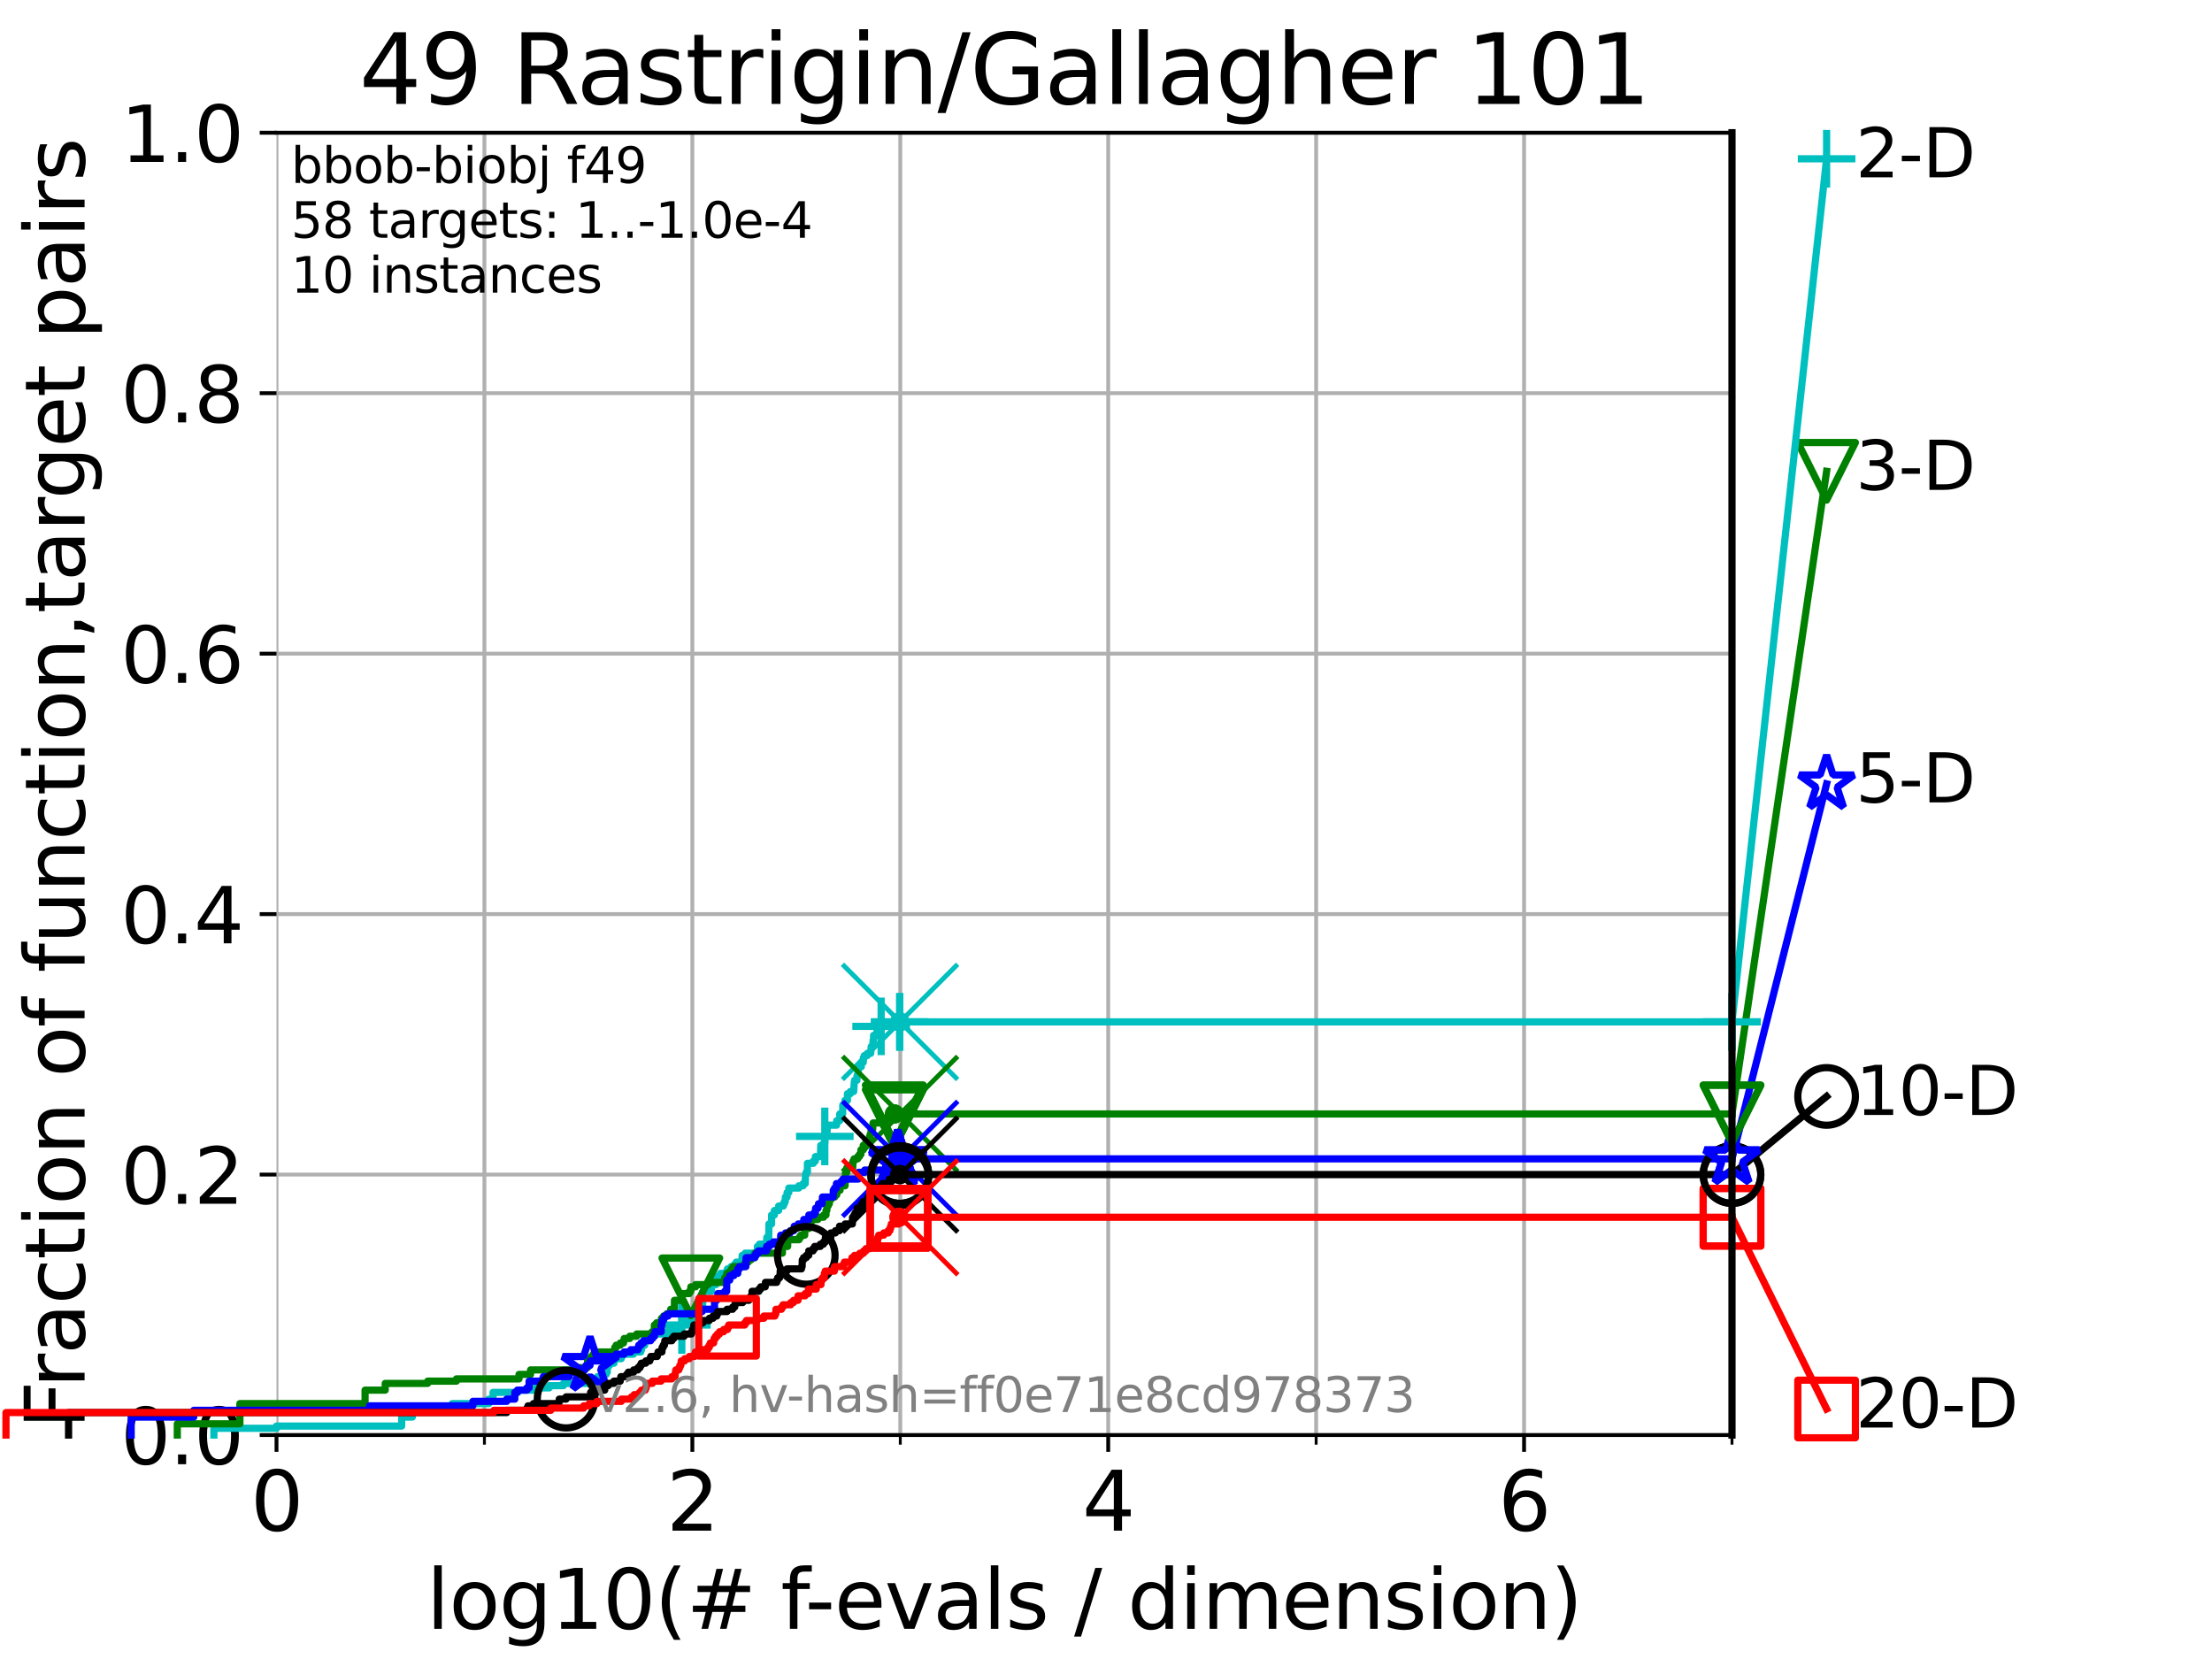<?xml version="1.0" encoding="utf-8" standalone="no"?>
<!DOCTYPE svg PUBLIC "-//W3C//DTD SVG 1.1//EN"
  "http://www.w3.org/Graphics/SVG/1.1/DTD/svg11.dtd">
<svg xmlns:xlink="http://www.w3.org/1999/xlink" width="460.8pt" height="345.6pt" viewBox="0 0 460.8 345.6" xmlns="http://www.w3.org/2000/svg" version="1.1">
 <defs>
  <style type="text/css">*{stroke-linejoin: round; stroke-linecap: butt}</style>
 </defs>
 <g id="figure_1">
  <g id="patch_1">
   <path d="M 0 345.6 
L 460.8 345.6 
L 460.8 0 
L 0 0 
z
" style="fill: #ffffff"/>
  </g>
  <g id="axes_1">
   <g id="patch_2">
    <path d="M 57.6 298.944 
L 360.806 298.944 
L 360.806 27.648 
L 57.6 27.648 
z
" style="fill: #ffffff"/>
   </g>
   <g id="matplotlib.axis_1">
    <g id="xtick_1">
     <g id="line2d_1">
      <path d="M 57.6 298.944 
L 57.6 27.648 
" clip-path="url(#p978f36cd09)" style="fill: none; stroke: #b0b0b0; stroke-width: 0.8; stroke-linecap: square"/>
     </g>
     <g id="line2d_2">
      <defs>
       <path id="m2120240dbb" d="M 0 0 
L 0 3.5 
" style="stroke: #000000; stroke-width: 0.8"/>
      </defs>
      <g>
       <use xlink:href="#m2120240dbb" x="57.6" y="298.944" style="stroke: #000000; stroke-width: 0.8"/>
      </g>
     </g>
     <g id="text_1">
      <!-- 0 -->
      <g transform="translate(52.192 318.861) scale(0.17 -0.17)">
       <defs>
        <path id="DejaVuSans-30" d="M 2034 4250 
Q 1547 4250 1301 3770 
Q 1056 3291 1056 2328 
Q 1056 1369 1301 889 
Q 1547 409 2034 409 
Q 2525 409 2770 889 
Q 3016 1369 3016 2328 
Q 3016 3291 2770 3770 
Q 2525 4250 2034 4250 
z
M 2034 4750 
Q 2819 4750 3233 4129 
Q 3647 3509 3647 2328 
Q 3647 1150 3233 529 
Q 2819 -91 2034 -91 
Q 1250 -91 836 529 
Q 422 1150 422 2328 
Q 422 3509 836 4129 
Q 1250 4750 2034 4750 
z
" transform="scale(0.016)"/>
       </defs>
       <use xlink:href="#DejaVuSans-30"/>
      </g>
     </g>
    </g>
    <g id="xtick_2">
     <g id="line2d_3">
      <path d="M 144.23 298.944 
L 144.23 27.648 
" clip-path="url(#p978f36cd09)" style="fill: none; stroke: #b0b0b0; stroke-width: 0.8; stroke-linecap: square"/>
     </g>
     <g id="line2d_4">
      <g>
       <use xlink:href="#m2120240dbb" x="144.23" y="298.944" style="stroke: #000000; stroke-width: 0.8"/>
      </g>
     </g>
     <g id="text_2">
      <!-- 2 -->
      <g transform="translate(138.822 318.861) scale(0.17 -0.17)">
       <defs>
        <path id="DejaVuSans-32" d="M 1228 531 
L 3431 531 
L 3431 0 
L 469 0 
L 469 531 
Q 828 903 1448 1529 
Q 2069 2156 2228 2338 
Q 2531 2678 2651 2914 
Q 2772 3150 2772 3378 
Q 2772 3750 2511 3984 
Q 2250 4219 1831 4219 
Q 1534 4219 1204 4116 
Q 875 4013 500 3803 
L 500 4441 
Q 881 4594 1212 4672 
Q 1544 4750 1819 4750 
Q 2544 4750 2975 4387 
Q 3406 4025 3406 3419 
Q 3406 3131 3298 2873 
Q 3191 2616 2906 2266 
Q 2828 2175 2409 1742 
Q 1991 1309 1228 531 
z
" transform="scale(0.016)"/>
       </defs>
       <use xlink:href="#DejaVuSans-32"/>
      </g>
     </g>
    </g>
    <g id="xtick_3">
     <g id="line2d_5">
      <path d="M 230.861 298.944 
L 230.861 27.648 
" clip-path="url(#p978f36cd09)" style="fill: none; stroke: #b0b0b0; stroke-width: 0.8; stroke-linecap: square"/>
     </g>
     <g id="line2d_6">
      <g>
       <use xlink:href="#m2120240dbb" x="230.861" y="298.944" style="stroke: #000000; stroke-width: 0.8"/>
      </g>
     </g>
     <g id="text_3">
      <!-- 4 -->
      <g transform="translate(225.453 318.861) scale(0.17 -0.17)">
       <defs>
        <path id="DejaVuSans-34" d="M 2419 4116 
L 825 1625 
L 2419 1625 
L 2419 4116 
z
M 2253 4666 
L 3047 4666 
L 3047 1625 
L 3713 1625 
L 3713 1100 
L 3047 1100 
L 3047 0 
L 2419 0 
L 2419 1100 
L 313 1100 
L 313 1709 
L 2253 4666 
z
" transform="scale(0.016)"/>
       </defs>
       <use xlink:href="#DejaVuSans-34"/>
      </g>
     </g>
    </g>
    <g id="xtick_4">
     <g id="line2d_7">
      <path d="M 317.491 298.944 
L 317.491 27.648 
" clip-path="url(#p978f36cd09)" style="fill: none; stroke: #b0b0b0; stroke-width: 0.8; stroke-linecap: square"/>
     </g>
     <g id="line2d_8">
      <g>
       <use xlink:href="#m2120240dbb" x="317.491" y="298.944" style="stroke: #000000; stroke-width: 0.8"/>
      </g>
     </g>
     <g id="text_4">
      <!-- 6 -->
      <g transform="translate(312.083 318.861) scale(0.17 -0.17)">
       <defs>
        <path id="DejaVuSans-36" d="M 2113 2584 
Q 1688 2584 1439 2293 
Q 1191 2003 1191 1497 
Q 1191 994 1439 701 
Q 1688 409 2113 409 
Q 2538 409 2786 701 
Q 3034 994 3034 1497 
Q 3034 2003 2786 2293 
Q 2538 2584 2113 2584 
z
M 3366 4563 
L 3366 3988 
Q 3128 4100 2886 4159 
Q 2644 4219 2406 4219 
Q 1781 4219 1451 3797 
Q 1122 3375 1075 2522 
Q 1259 2794 1537 2939 
Q 1816 3084 2150 3084 
Q 2853 3084 3261 2657 
Q 3669 2231 3669 1497 
Q 3669 778 3244 343 
Q 2819 -91 2113 -91 
Q 1303 -91 875 529 
Q 447 1150 447 2328 
Q 447 3434 972 4092 
Q 1497 4750 2381 4750 
Q 2619 4750 2861 4703 
Q 3103 4656 3366 4563 
z
" transform="scale(0.016)"/>
       </defs>
       <use xlink:href="#DejaVuSans-36"/>
      </g>
     </g>
    </g>
    <g id="xtick_5">
     <g id="line2d_9">
      <path d="M 100.915 298.944 
L 100.915 27.648 
" clip-path="url(#p978f36cd09)" style="fill: none; stroke: #b0b0b0; stroke-width: 0.8; stroke-linecap: square"/>
     </g>
     <g id="line2d_10">
      <defs>
       <path id="mf819e613d7" d="M 0 0 
L 0 2 
" style="stroke: #000000; stroke-width: 0.6"/>
      </defs>
      <g>
       <use xlink:href="#mf819e613d7" x="100.915" y="298.944" style="stroke: #000000; stroke-width: 0.6"/>
      </g>
     </g>
    </g>
    <g id="xtick_6">
     <g id="line2d_11">
      <path d="M 187.546 298.944 
L 187.546 27.648 
" clip-path="url(#p978f36cd09)" style="fill: none; stroke: #b0b0b0; stroke-width: 0.8; stroke-linecap: square"/>
     </g>
     <g id="line2d_12">
      <g>
       <use xlink:href="#mf819e613d7" x="187.546" y="298.944" style="stroke: #000000; stroke-width: 0.6"/>
      </g>
     </g>
    </g>
    <g id="xtick_7">
     <g id="line2d_13">
      <path d="M 274.176 298.944 
L 274.176 27.648 
" clip-path="url(#p978f36cd09)" style="fill: none; stroke: #b0b0b0; stroke-width: 0.8; stroke-linecap: square"/>
     </g>
     <g id="line2d_14">
      <g>
       <use xlink:href="#mf819e613d7" x="274.176" y="298.944" style="stroke: #000000; stroke-width: 0.6"/>
      </g>
     </g>
    </g>
    <g id="xtick_8">
     <g id="line2d_15">
      <path d="M 360.806 298.944 
L 360.806 27.648 
" clip-path="url(#p978f36cd09)" style="fill: none; stroke: #b0b0b0; stroke-width: 0.8; stroke-linecap: square"/>
     </g>
     <g id="line2d_16">
      <g>
       <use xlink:href="#mf819e613d7" x="360.806" y="298.944" style="stroke: #000000; stroke-width: 0.6"/>
      </g>
     </g>
    </g>
    <g id="text_5">
     <!-- log10(# f-evals / dimension) -->
     <g transform="translate(88.823 339.314) scale(0.17 -0.17)">
      <defs>
       <path id="DejaVuSans-6c" d="M 603 4863 
L 1178 4863 
L 1178 0 
L 603 0 
L 603 4863 
z
" transform="scale(0.016)"/>
       <path id="DejaVuSans-6f" d="M 1959 3097 
Q 1497 3097 1228 2736 
Q 959 2375 959 1747 
Q 959 1119 1226 758 
Q 1494 397 1959 397 
Q 2419 397 2687 759 
Q 2956 1122 2956 1747 
Q 2956 2369 2687 2733 
Q 2419 3097 1959 3097 
z
M 1959 3584 
Q 2709 3584 3137 3096 
Q 3566 2609 3566 1747 
Q 3566 888 3137 398 
Q 2709 -91 1959 -91 
Q 1206 -91 779 398 
Q 353 888 353 1747 
Q 353 2609 779 3096 
Q 1206 3584 1959 3584 
z
" transform="scale(0.016)"/>
       <path id="DejaVuSans-67" d="M 2906 1791 
Q 2906 2416 2648 2759 
Q 2391 3103 1925 3103 
Q 1463 3103 1205 2759 
Q 947 2416 947 1791 
Q 947 1169 1205 825 
Q 1463 481 1925 481 
Q 2391 481 2648 825 
Q 2906 1169 2906 1791 
z
M 3481 434 
Q 3481 -459 3084 -895 
Q 2688 -1331 1869 -1331 
Q 1566 -1331 1297 -1286 
Q 1028 -1241 775 -1147 
L 775 -588 
Q 1028 -725 1275 -790 
Q 1522 -856 1778 -856 
Q 2344 -856 2625 -561 
Q 2906 -266 2906 331 
L 2906 616 
Q 2728 306 2450 153 
Q 2172 0 1784 0 
Q 1141 0 747 490 
Q 353 981 353 1791 
Q 353 2603 747 3093 
Q 1141 3584 1784 3584 
Q 2172 3584 2450 3431 
Q 2728 3278 2906 2969 
L 2906 3500 
L 3481 3500 
L 3481 434 
z
" transform="scale(0.016)"/>
       <path id="DejaVuSans-31" d="M 794 531 
L 1825 531 
L 1825 4091 
L 703 3866 
L 703 4441 
L 1819 4666 
L 2450 4666 
L 2450 531 
L 3481 531 
L 3481 0 
L 794 0 
L 794 531 
z
" transform="scale(0.016)"/>
       <path id="DejaVuSans-28" d="M 1984 4856 
Q 1566 4138 1362 3434 
Q 1159 2731 1159 2009 
Q 1159 1288 1364 580 
Q 1569 -128 1984 -844 
L 1484 -844 
Q 1016 -109 783 600 
Q 550 1309 550 2009 
Q 550 2706 781 3412 
Q 1013 4119 1484 4856 
L 1984 4856 
z
" transform="scale(0.016)"/>
       <path id="DejaVuSans-23" d="M 3272 2816 
L 2363 2816 
L 2100 1772 
L 3016 1772 
L 3272 2816 
z
M 2803 4594 
L 2478 3297 
L 3391 3297 
L 3719 4594 
L 4219 4594 
L 3897 3297 
L 4872 3297 
L 4872 2816 
L 3775 2816 
L 3519 1772 
L 4513 1772 
L 4513 1294 
L 3397 1294 
L 3072 0 
L 2572 0 
L 2894 1294 
L 1978 1294 
L 1656 0 
L 1153 0 
L 1478 1294 
L 494 1294 
L 494 1772 
L 1594 1772 
L 1856 2816 
L 850 2816 
L 850 3297 
L 1978 3297 
L 2297 4594 
L 2803 4594 
z
" transform="scale(0.016)"/>
       <path id="DejaVuSans-20" transform="scale(0.016)"/>
       <path id="DejaVuSans-66" d="M 2375 4863 
L 2375 4384 
L 1825 4384 
Q 1516 4384 1395 4259 
Q 1275 4134 1275 3809 
L 1275 3500 
L 2222 3500 
L 2222 3053 
L 1275 3053 
L 1275 0 
L 697 0 
L 697 3053 
L 147 3053 
L 147 3500 
L 697 3500 
L 697 3744 
Q 697 4328 969 4595 
Q 1241 4863 1831 4863 
L 2375 4863 
z
" transform="scale(0.016)"/>
       <path id="DejaVuSans-2d" d="M 313 2009 
L 1997 2009 
L 1997 1497 
L 313 1497 
L 313 2009 
z
" transform="scale(0.016)"/>
       <path id="DejaVuSans-65" d="M 3597 1894 
L 3597 1613 
L 953 1613 
Q 991 1019 1311 708 
Q 1631 397 2203 397 
Q 2534 397 2845 478 
Q 3156 559 3463 722 
L 3463 178 
Q 3153 47 2828 -22 
Q 2503 -91 2169 -91 
Q 1331 -91 842 396 
Q 353 884 353 1716 
Q 353 2575 817 3079 
Q 1281 3584 2069 3584 
Q 2775 3584 3186 3129 
Q 3597 2675 3597 1894 
z
M 3022 2063 
Q 3016 2534 2758 2815 
Q 2500 3097 2075 3097 
Q 1594 3097 1305 2825 
Q 1016 2553 972 2059 
L 3022 2063 
z
" transform="scale(0.016)"/>
       <path id="DejaVuSans-76" d="M 191 3500 
L 800 3500 
L 1894 563 
L 2988 3500 
L 3597 3500 
L 2284 0 
L 1503 0 
L 191 3500 
z
" transform="scale(0.016)"/>
       <path id="DejaVuSans-61" d="M 2194 1759 
Q 1497 1759 1228 1600 
Q 959 1441 959 1056 
Q 959 750 1161 570 
Q 1363 391 1709 391 
Q 2188 391 2477 730 
Q 2766 1069 2766 1631 
L 2766 1759 
L 2194 1759 
z
M 3341 1997 
L 3341 0 
L 2766 0 
L 2766 531 
Q 2569 213 2275 61 
Q 1981 -91 1556 -91 
Q 1019 -91 701 211 
Q 384 513 384 1019 
Q 384 1609 779 1909 
Q 1175 2209 1959 2209 
L 2766 2209 
L 2766 2266 
Q 2766 2663 2505 2880 
Q 2244 3097 1772 3097 
Q 1472 3097 1187 3025 
Q 903 2953 641 2809 
L 641 3341 
Q 956 3463 1253 3523 
Q 1550 3584 1831 3584 
Q 2591 3584 2966 3190 
Q 3341 2797 3341 1997 
z
" transform="scale(0.016)"/>
       <path id="DejaVuSans-73" d="M 2834 3397 
L 2834 2853 
Q 2591 2978 2328 3040 
Q 2066 3103 1784 3103 
Q 1356 3103 1142 2972 
Q 928 2841 928 2578 
Q 928 2378 1081 2264 
Q 1234 2150 1697 2047 
L 1894 2003 
Q 2506 1872 2764 1633 
Q 3022 1394 3022 966 
Q 3022 478 2636 193 
Q 2250 -91 1575 -91 
Q 1294 -91 989 -36 
Q 684 19 347 128 
L 347 722 
Q 666 556 975 473 
Q 1284 391 1588 391 
Q 1994 391 2212 530 
Q 2431 669 2431 922 
Q 2431 1156 2273 1281 
Q 2116 1406 1581 1522 
L 1381 1569 
Q 847 1681 609 1914 
Q 372 2147 372 2553 
Q 372 3047 722 3315 
Q 1072 3584 1716 3584 
Q 2034 3584 2315 3537 
Q 2597 3491 2834 3397 
z
" transform="scale(0.016)"/>
       <path id="DejaVuSans-2f" d="M 1625 4666 
L 2156 4666 
L 531 -594 
L 0 -594 
L 1625 4666 
z
" transform="scale(0.016)"/>
       <path id="DejaVuSans-64" d="M 2906 2969 
L 2906 4863 
L 3481 4863 
L 3481 0 
L 2906 0 
L 2906 525 
Q 2725 213 2448 61 
Q 2172 -91 1784 -91 
Q 1150 -91 751 415 
Q 353 922 353 1747 
Q 353 2572 751 3078 
Q 1150 3584 1784 3584 
Q 2172 3584 2448 3432 
Q 2725 3281 2906 2969 
z
M 947 1747 
Q 947 1113 1208 752 
Q 1469 391 1925 391 
Q 2381 391 2643 752 
Q 2906 1113 2906 1747 
Q 2906 2381 2643 2742 
Q 2381 3103 1925 3103 
Q 1469 3103 1208 2742 
Q 947 2381 947 1747 
z
" transform="scale(0.016)"/>
       <path id="DejaVuSans-69" d="M 603 3500 
L 1178 3500 
L 1178 0 
L 603 0 
L 603 3500 
z
M 603 4863 
L 1178 4863 
L 1178 4134 
L 603 4134 
L 603 4863 
z
" transform="scale(0.016)"/>
       <path id="DejaVuSans-6d" d="M 3328 2828 
Q 3544 3216 3844 3400 
Q 4144 3584 4550 3584 
Q 5097 3584 5394 3201 
Q 5691 2819 5691 2113 
L 5691 0 
L 5113 0 
L 5113 2094 
Q 5113 2597 4934 2840 
Q 4756 3084 4391 3084 
Q 3944 3084 3684 2787 
Q 3425 2491 3425 1978 
L 3425 0 
L 2847 0 
L 2847 2094 
Q 2847 2600 2669 2842 
Q 2491 3084 2119 3084 
Q 1678 3084 1418 2786 
Q 1159 2488 1159 1978 
L 1159 0 
L 581 0 
L 581 3500 
L 1159 3500 
L 1159 2956 
Q 1356 3278 1631 3431 
Q 1906 3584 2284 3584 
Q 2666 3584 2933 3390 
Q 3200 3197 3328 2828 
z
" transform="scale(0.016)"/>
       <path id="DejaVuSans-6e" d="M 3513 2113 
L 3513 0 
L 2938 0 
L 2938 2094 
Q 2938 2591 2744 2837 
Q 2550 3084 2163 3084 
Q 1697 3084 1428 2787 
Q 1159 2491 1159 1978 
L 1159 0 
L 581 0 
L 581 3500 
L 1159 3500 
L 1159 2956 
Q 1366 3272 1645 3428 
Q 1925 3584 2291 3584 
Q 2894 3584 3203 3211 
Q 3513 2838 3513 2113 
z
" transform="scale(0.016)"/>
       <path id="DejaVuSans-29" d="M 513 4856 
L 1013 4856 
Q 1481 4119 1714 3412 
Q 1947 2706 1947 2009 
Q 1947 1309 1714 600 
Q 1481 -109 1013 -844 
L 513 -844 
Q 928 -128 1133 580 
Q 1338 1288 1338 2009 
Q 1338 2731 1133 3434 
Q 928 4138 513 4856 
z
" transform="scale(0.016)"/>
      </defs>
      <use xlink:href="#DejaVuSans-6c"/>
      <use xlink:href="#DejaVuSans-6f" x="27.783"/>
      <use xlink:href="#DejaVuSans-67" x="88.965"/>
      <use xlink:href="#DejaVuSans-31" x="152.441"/>
      <use xlink:href="#DejaVuSans-30" x="216.064"/>
      <use xlink:href="#DejaVuSans-28" x="279.688"/>
      <use xlink:href="#DejaVuSans-23" x="318.701"/>
      <use xlink:href="#DejaVuSans-20" x="402.49"/>
      <use xlink:href="#DejaVuSans-66" x="434.277"/>
      <use xlink:href="#DejaVuSans-2d" x="463.982"/>
      <use xlink:href="#DejaVuSans-65" x="500.066"/>
      <use xlink:href="#DejaVuSans-76" x="561.59"/>
      <use xlink:href="#DejaVuSans-61" x="620.77"/>
      <use xlink:href="#DejaVuSans-6c" x="682.049"/>
      <use xlink:href="#DejaVuSans-73" x="709.832"/>
      <use xlink:href="#DejaVuSans-20" x="761.932"/>
      <use xlink:href="#DejaVuSans-2f" x="793.719"/>
      <use xlink:href="#DejaVuSans-20" x="827.41"/>
      <use xlink:href="#DejaVuSans-64" x="859.197"/>
      <use xlink:href="#DejaVuSans-69" x="922.674"/>
      <use xlink:href="#DejaVuSans-6d" x="950.457"/>
      <use xlink:href="#DejaVuSans-65" x="1047.869"/>
      <use xlink:href="#DejaVuSans-6e" x="1109.393"/>
      <use xlink:href="#DejaVuSans-73" x="1172.771"/>
      <use xlink:href="#DejaVuSans-69" x="1224.871"/>
      <use xlink:href="#DejaVuSans-6f" x="1252.654"/>
      <use xlink:href="#DejaVuSans-6e" x="1313.836"/>
      <use xlink:href="#DejaVuSans-29" x="1377.215"/>
     </g>
    </g>
   </g>
   <g id="matplotlib.axis_2">
    <g id="ytick_1">
     <g id="line2d_17">
      <path d="M 57.6 298.944 
L 360.806 298.944 
" clip-path="url(#p978f36cd09)" style="fill: none; stroke: #b0b0b0; stroke-width: 0.8; stroke-linecap: square"/>
     </g>
     <g id="line2d_18">
      <defs>
       <path id="meef4976353" d="M 0 0 
L -3.5 0 
" style="stroke: #000000; stroke-width: 0.8"/>
      </defs>
      <g>
       <use xlink:href="#meef4976353" x="57.6" y="298.944" style="stroke: #000000; stroke-width: 0.8"/>
      </g>
     </g>
     <g id="text_6">
      <!-- 0.0 -->
      <g transform="translate(25.155 305.023) scale(0.16 -0.16)">
       <defs>
        <path id="DejaVuSans-2e" d="M 684 794 
L 1344 794 
L 1344 0 
L 684 0 
L 684 794 
z
" transform="scale(0.016)"/>
       </defs>
       <use xlink:href="#DejaVuSans-30"/>
       <use xlink:href="#DejaVuSans-2e" x="63.623"/>
       <use xlink:href="#DejaVuSans-30" x="95.41"/>
      </g>
     </g>
    </g>
    <g id="ytick_2">
     <g id="line2d_19">
      <path d="M 57.6 244.685 
L 360.806 244.685 
" clip-path="url(#p978f36cd09)" style="fill: none; stroke: #b0b0b0; stroke-width: 0.8; stroke-linecap: square"/>
     </g>
     <g id="line2d_20">
      <g>
       <use xlink:href="#meef4976353" x="57.6" y="244.685" style="stroke: #000000; stroke-width: 0.8"/>
      </g>
     </g>
     <g id="text_7">
      <!-- 0.2 -->
      <g transform="translate(25.155 250.764) scale(0.16 -0.16)">
       <use xlink:href="#DejaVuSans-30"/>
       <use xlink:href="#DejaVuSans-2e" x="63.623"/>
       <use xlink:href="#DejaVuSans-32" x="95.41"/>
      </g>
     </g>
    </g>
    <g id="ytick_3">
     <g id="line2d_21">
      <path d="M 57.6 190.426 
L 360.806 190.426 
" clip-path="url(#p978f36cd09)" style="fill: none; stroke: #b0b0b0; stroke-width: 0.8; stroke-linecap: square"/>
     </g>
     <g id="line2d_22">
      <g>
       <use xlink:href="#meef4976353" x="57.6" y="190.426" style="stroke: #000000; stroke-width: 0.8"/>
      </g>
     </g>
     <g id="text_8">
      <!-- 0.4 -->
      <g transform="translate(25.155 196.504) scale(0.16 -0.16)">
       <use xlink:href="#DejaVuSans-30"/>
       <use xlink:href="#DejaVuSans-2e" x="63.623"/>
       <use xlink:href="#DejaVuSans-34" x="95.41"/>
      </g>
     </g>
    </g>
    <g id="ytick_4">
     <g id="line2d_23">
      <path d="M 57.6 136.166 
L 360.806 136.166 
" clip-path="url(#p978f36cd09)" style="fill: none; stroke: #b0b0b0; stroke-width: 0.8; stroke-linecap: square"/>
     </g>
     <g id="line2d_24">
      <g>
       <use xlink:href="#meef4976353" x="57.6" y="136.166" style="stroke: #000000; stroke-width: 0.8"/>
      </g>
     </g>
     <g id="text_9">
      <!-- 0.6 -->
      <g transform="translate(25.155 142.245) scale(0.16 -0.16)">
       <use xlink:href="#DejaVuSans-30"/>
       <use xlink:href="#DejaVuSans-2e" x="63.623"/>
       <use xlink:href="#DejaVuSans-36" x="95.41"/>
      </g>
     </g>
    </g>
    <g id="ytick_5">
     <g id="line2d_25">
      <path d="M 57.6 81.907 
L 360.806 81.907 
" clip-path="url(#p978f36cd09)" style="fill: none; stroke: #b0b0b0; stroke-width: 0.8; stroke-linecap: square"/>
     </g>
     <g id="line2d_26">
      <g>
       <use xlink:href="#meef4976353" x="57.6" y="81.907" style="stroke: #000000; stroke-width: 0.8"/>
      </g>
     </g>
     <g id="text_10">
      <!-- 0.8 -->
      <g transform="translate(25.155 87.986) scale(0.16 -0.16)">
       <defs>
        <path id="DejaVuSans-38" d="M 2034 2216 
Q 1584 2216 1326 1975 
Q 1069 1734 1069 1313 
Q 1069 891 1326 650 
Q 1584 409 2034 409 
Q 2484 409 2743 651 
Q 3003 894 3003 1313 
Q 3003 1734 2745 1975 
Q 2488 2216 2034 2216 
z
M 1403 2484 
Q 997 2584 770 2862 
Q 544 3141 544 3541 
Q 544 4100 942 4425 
Q 1341 4750 2034 4750 
Q 2731 4750 3128 4425 
Q 3525 4100 3525 3541 
Q 3525 3141 3298 2862 
Q 3072 2584 2669 2484 
Q 3125 2378 3379 2068 
Q 3634 1759 3634 1313 
Q 3634 634 3220 271 
Q 2806 -91 2034 -91 
Q 1263 -91 848 271 
Q 434 634 434 1313 
Q 434 1759 690 2068 
Q 947 2378 1403 2484 
z
M 1172 3481 
Q 1172 3119 1398 2916 
Q 1625 2713 2034 2713 
Q 2441 2713 2670 2916 
Q 2900 3119 2900 3481 
Q 2900 3844 2670 4047 
Q 2441 4250 2034 4250 
Q 1625 4250 1398 4047 
Q 1172 3844 1172 3481 
z
" transform="scale(0.016)"/>
       </defs>
       <use xlink:href="#DejaVuSans-30"/>
       <use xlink:href="#DejaVuSans-2e" x="63.623"/>
       <use xlink:href="#DejaVuSans-38" x="95.41"/>
      </g>
     </g>
    </g>
    <g id="ytick_6">
     <g id="line2d_27">
      <path d="M 57.6 27.648 
L 360.806 27.648 
" clip-path="url(#p978f36cd09)" style="fill: none; stroke: #b0b0b0; stroke-width: 0.8; stroke-linecap: square"/>
     </g>
     <g id="line2d_28">
      <g>
       <use xlink:href="#meef4976353" x="57.6" y="27.648" style="stroke: #000000; stroke-width: 0.8"/>
      </g>
     </g>
     <g id="text_11">
      <!-- 1.0 -->
      <g transform="translate(25.155 33.727) scale(0.16 -0.16)">
       <use xlink:href="#DejaVuSans-31"/>
       <use xlink:href="#DejaVuSans-2e" x="63.623"/>
       <use xlink:href="#DejaVuSans-30" x="95.41"/>
      </g>
     </g>
    </g>
    <g id="text_12">
     <!-- Fraction of function,target pairs -->
     <g transform="translate(17.62 297.681) rotate(-90) scale(0.17 -0.17)">
      <defs>
       <path id="DejaVuSans-46" d="M 628 4666 
L 3309 4666 
L 3309 4134 
L 1259 4134 
L 1259 2759 
L 3109 2759 
L 3109 2228 
L 1259 2228 
L 1259 0 
L 628 0 
L 628 4666 
z
" transform="scale(0.016)"/>
       <path id="DejaVuSans-72" d="M 2631 2963 
Q 2534 3019 2420 3045 
Q 2306 3072 2169 3072 
Q 1681 3072 1420 2755 
Q 1159 2438 1159 1844 
L 1159 0 
L 581 0 
L 581 3500 
L 1159 3500 
L 1159 2956 
Q 1341 3275 1631 3429 
Q 1922 3584 2338 3584 
Q 2397 3584 2469 3576 
Q 2541 3569 2628 3553 
L 2631 2963 
z
" transform="scale(0.016)"/>
       <path id="DejaVuSans-63" d="M 3122 3366 
L 3122 2828 
Q 2878 2963 2633 3030 
Q 2388 3097 2138 3097 
Q 1578 3097 1268 2742 
Q 959 2388 959 1747 
Q 959 1106 1268 751 
Q 1578 397 2138 397 
Q 2388 397 2633 464 
Q 2878 531 3122 666 
L 3122 134 
Q 2881 22 2623 -34 
Q 2366 -91 2075 -91 
Q 1284 -91 818 406 
Q 353 903 353 1747 
Q 353 2603 823 3093 
Q 1294 3584 2113 3584 
Q 2378 3584 2631 3529 
Q 2884 3475 3122 3366 
z
" transform="scale(0.016)"/>
       <path id="DejaVuSans-74" d="M 1172 4494 
L 1172 3500 
L 2356 3500 
L 2356 3053 
L 1172 3053 
L 1172 1153 
Q 1172 725 1289 603 
Q 1406 481 1766 481 
L 2356 481 
L 2356 0 
L 1766 0 
Q 1100 0 847 248 
Q 594 497 594 1153 
L 594 3053 
L 172 3053 
L 172 3500 
L 594 3500 
L 594 4494 
L 1172 4494 
z
" transform="scale(0.016)"/>
       <path id="DejaVuSans-75" d="M 544 1381 
L 544 3500 
L 1119 3500 
L 1119 1403 
Q 1119 906 1312 657 
Q 1506 409 1894 409 
Q 2359 409 2629 706 
Q 2900 1003 2900 1516 
L 2900 3500 
L 3475 3500 
L 3475 0 
L 2900 0 
L 2900 538 
Q 2691 219 2414 64 
Q 2138 -91 1772 -91 
Q 1169 -91 856 284 
Q 544 659 544 1381 
z
M 1991 3584 
L 1991 3584 
z
" transform="scale(0.016)"/>
       <path id="DejaVuSans-2c" d="M 750 794 
L 1409 794 
L 1409 256 
L 897 -744 
L 494 -744 
L 750 256 
L 750 794 
z
" transform="scale(0.016)"/>
       <path id="DejaVuSans-70" d="M 1159 525 
L 1159 -1331 
L 581 -1331 
L 581 3500 
L 1159 3500 
L 1159 2969 
Q 1341 3281 1617 3432 
Q 1894 3584 2278 3584 
Q 2916 3584 3314 3078 
Q 3713 2572 3713 1747 
Q 3713 922 3314 415 
Q 2916 -91 2278 -91 
Q 1894 -91 1617 61 
Q 1341 213 1159 525 
z
M 3116 1747 
Q 3116 2381 2855 2742 
Q 2594 3103 2138 3103 
Q 1681 3103 1420 2742 
Q 1159 2381 1159 1747 
Q 1159 1113 1420 752 
Q 1681 391 2138 391 
Q 2594 391 2855 752 
Q 3116 1113 3116 1747 
z
" transform="scale(0.016)"/>
      </defs>
      <use xlink:href="#DejaVuSans-46"/>
      <use xlink:href="#DejaVuSans-72" x="50.27"/>
      <use xlink:href="#DejaVuSans-61" x="91.383"/>
      <use xlink:href="#DejaVuSans-63" x="152.662"/>
      <use xlink:href="#DejaVuSans-74" x="207.643"/>
      <use xlink:href="#DejaVuSans-69" x="246.852"/>
      <use xlink:href="#DejaVuSans-6f" x="274.635"/>
      <use xlink:href="#DejaVuSans-6e" x="335.816"/>
      <use xlink:href="#DejaVuSans-20" x="399.195"/>
      <use xlink:href="#DejaVuSans-6f" x="430.982"/>
      <use xlink:href="#DejaVuSans-66" x="492.164"/>
      <use xlink:href="#DejaVuSans-20" x="527.369"/>
      <use xlink:href="#DejaVuSans-66" x="559.156"/>
      <use xlink:href="#DejaVuSans-75" x="594.361"/>
      <use xlink:href="#DejaVuSans-6e" x="657.74"/>
      <use xlink:href="#DejaVuSans-63" x="721.119"/>
      <use xlink:href="#DejaVuSans-74" x="776.1"/>
      <use xlink:href="#DejaVuSans-69" x="815.309"/>
      <use xlink:href="#DejaVuSans-6f" x="843.092"/>
      <use xlink:href="#DejaVuSans-6e" x="904.273"/>
      <use xlink:href="#DejaVuSans-2c" x="967.652"/>
      <use xlink:href="#DejaVuSans-74" x="999.439"/>
      <use xlink:href="#DejaVuSans-61" x="1038.648"/>
      <use xlink:href="#DejaVuSans-72" x="1099.928"/>
      <use xlink:href="#DejaVuSans-67" x="1139.291"/>
      <use xlink:href="#DejaVuSans-65" x="1202.768"/>
      <use xlink:href="#DejaVuSans-74" x="1264.291"/>
      <use xlink:href="#DejaVuSans-20" x="1303.5"/>
      <use xlink:href="#DejaVuSans-70" x="1335.287"/>
      <use xlink:href="#DejaVuSans-61" x="1398.764"/>
      <use xlink:href="#DejaVuSans-69" x="1460.043"/>
      <use xlink:href="#DejaVuSans-72" x="1487.826"/>
      <use xlink:href="#DejaVuSans-73" x="1528.939"/>
     </g>
    </g>
   </g>
   <g id="line2d_29">
    <defs>
     <path id="me9b04c4e84" d="M 0 1.5 
C 0.398 1.5 0.779 1.342 1.061 1.061 
C 1.342 0.779 1.5 0.398 1.5 0 
C 1.5 -0.398 1.342 -0.779 1.061 -1.061 
C 0.779 -1.342 0.398 -1.5 0 -1.5 
C -0.398 -1.5 -0.779 -1.342 -1.061 -1.061 
C -1.342 -0.779 -1.5 -0.398 -1.5 0 
C -1.5 0.398 -1.342 0.779 -1.061 1.061 
C -0.779 1.342 -0.398 1.5 0 1.5 
z
" style="stroke: #00bfbf"/>
    </defs>
    <g>
     <use xlink:href="#me9b04c4e84" x="187.432" y="212.878" style="fill: #00bfbf; stroke: #00bfbf"/>
     <use xlink:href="#me9b04c4e84" x="187.432" y="212.878" style="fill: #00bfbf; stroke: #00bfbf"/>
    </g>
   </g>
   <g id="line2d_30">
    <path d="M 44.561 298.944 
L 44.561 297.541 
L 57.6 297.541 
L 57.6 297.073 
L 83.678 297.073 
L 83.678 295.202 
L 85.894 295.202 
L 85.894 293.331 
L 94.206 293.331 
L 94.206 292.395 
L 101.833 292.395 
L 101.833 291.46 
L 102.708 291.46 
L 102.708 290.057 
L 107.905 290.057 
L 107.905 289.589 
L 111.442 289.589 
L 111.442 289.121 
L 114.419 289.121 
L 114.419 288.653 
L 117.384 288.653 
L 117.384 288.186 
L 123.936 288.186 
L 123.936 287.25 
L 124.482 287.25 
L 124.482 286.782 
L 125.779 286.782 
L 125.779 286.315 
L 126.275 286.315 
L 126.275 285.847 
L 126.517 285.847 
L 126.517 284.444 
L 126.994 284.444 
L 126.994 283.976 
L 127.911 283.976 
L 127.911 283.04 
L 129.417 283.04 
L 129.417 282.573 
L 129.623 282.573 
L 129.623 282.105 
L 131.929 282.105 
L 131.929 281.637 
L 133.49 281.637 
L 133.49 281.169 
L 133.656 281.169 
L 133.656 280.234 
L 134.305 280.234 
L 134.305 279.298 
L 134.777 279.298 
L 134.777 278.831 
L 135.389 278.831 
L 135.389 277.895 
L 138.944 277.895 
L 138.944 277.427 
L 140.725 277.427 
L 140.725 276.492 
L 141.718 276.492 
L 141.718 276.024 
L 142.038 276.024 
L 142.038 274.621 
L 145.238 274.621 
L 145.238 272.282 
L 146.362 272.282 
L 146.446 269.008 
L 148.201 269.008 
L 148.201 267.605 
L 149.166 267.605 
L 149.166 266.201 
L 149.736 266.201 
L 149.736 265.734 
L 150.084 265.734 
L 150.084 265.266 
L 151.349 265.266 
L 151.349 264.798 
L 151.542 264.798 
L 151.542 264.33 
L 152.292 264.33 
L 152.292 263.863 
L 153.013 263.863 
L 153.013 263.395 
L 153.364 263.395 
L 153.364 262.927 
L 154.541 262.927 
L 154.596 261.524 
L 155.235 261.524 
L 155.235 261.056 
L 157.78 261.056 
L 157.78 259.653 
L 158.187 259.653 
L 158.187 259.185 
L 159.693 259.185 
L 159.734 257.782 
L 160.142 257.782 
L 160.183 254.975 
L 160.738 254.975 
L 160.738 253.104 
L 161.316 253.104 
L 161.316 252.169 
L 162.205 252.169 
L 162.205 251.233 
L 163.192 251.233 
L 163.192 250.766 
L 163.397 250.766 
L 163.397 250.298 
L 163.599 250.298 
L 163.599 249.362 
L 163.965 249.362 
L 163.965 248.427 
L 164.324 248.427 
L 164.324 247.491 
L 166.403 247.491 
L 166.403 247.024 
L 167.307 247.024 
L 167.307 246.556 
L 167.743 246.556 
L 167.797 244.685 
L 167.931 244.685 
L 167.931 244.217 
L 168.196 244.217 
L 168.196 242.346 
L 169.418 242.346 
L 169.418 241.878 
L 169.857 241.878 
L 169.857 240.943 
L 170.91 240.943 
L 170.979 238.604 
L 171.603 238.604 
L 171.603 238.136 
L 171.822 238.136 
L 171.822 236.733 
L 171.973 236.733 
L 171.973 236.265 
L 172.272 236.265 
L 172.356 234.394 
L 174.279 234.394 
L 174.298 233.459 
L 174.934 233.459 
L 174.934 232.056 
L 175.549 232.056 
L 175.567 230.184 
L 176.006 230.184 
L 176.006 229.249 
L 176.537 229.249 
L 176.537 227.846 
L 177.136 227.846 
L 177.136 227.378 
L 177.842 227.378 
L 177.952 225.507 
L 178.014 225.507 
L 178.014 225.039 
L 178.523 225.039 
L 178.523 224.104 
L 178.659 224.104 
L 178.659 223.636 
L 178.794 223.636 
L 178.824 222.233 
L 179.427 222.233 
L 179.427 221.297 
L 179.843 221.297 
L 179.843 220.362 
L 180.04 220.362 
L 180.04 219.894 
L 180.674 219.894 
L 180.674 219.426 
L 181.392 219.426 
L 181.483 218.023 
L 181.792 218.023 
L 181.894 216.62 
L 181.983 216.62 
L 181.983 215.684 
L 182.702 215.684 
L 182.702 214.749 
L 183.5 214.749 
L 183.558 213.813 
L 187.432 213.813 
L 187.432 212.878 
L 360.806 212.878 
L 360.806 212.878 
" style="fill: none; stroke: #00bfbf; stroke-width: 1.5; stroke-linecap: square"/>
   </g>
   <g id="line2d_31">
    <defs>
     <path id="m11573ec19a" d="M -6 0 
L 6 0 
M 0 6 
L 0 -6 
" style="stroke: #00bfbf; stroke-width: 1.5"/>
    </defs>
    <g>
     <use xlink:href="#m11573ec19a" x="142.038" y="276.024" style="fill-opacity: 0; stroke: #00bfbf; stroke-width: 1.5"/>
     <use xlink:href="#m11573ec19a" x="171.822" y="236.733" style="fill-opacity: 0; stroke: #00bfbf; stroke-width: 1.5"/>
     <use xlink:href="#m11573ec19a" x="183.558" y="213.813" style="fill-opacity: 0; stroke: #00bfbf; stroke-width: 1.5"/>
     <use xlink:href="#m11573ec19a" x="187.432" y="212.878" style="fill-opacity: 0; stroke: #00bfbf; stroke-width: 1.5"/>
     <use xlink:href="#m11573ec19a" x="187.432" y="212.878" style="fill-opacity: 0; stroke: #00bfbf; stroke-width: 1.5"/>
     <use xlink:href="#m11573ec19a" x="360.806" y="212.878" style="fill-opacity: 0; stroke: #00bfbf; stroke-width: 1.5"/>
    </g>
   </g>
   <g id="line2d_32">
    <path style="fill: none; stroke: #00bfbf; stroke-width: 1.5; stroke-linecap: square"/>
    <g/>
   </g>
   <g id="line2d_33">
    <path d="M 187.489 212.878 
" clip-path="url(#p978f36cd09)" style="fill: none; stroke: #00bfbf; stroke-width: 1.5; stroke-linecap: square"/>
    <defs>
     <path id="m0122847feb" d="M -12 12 
L 12 -12 
M -12 -12 
L 12 12 
" style="stroke: #00bfbf"/>
    </defs>
    <g clip-path="url(#p978f36cd09)">
     <use xlink:href="#m0122847feb" x="187.489" y="212.878" style="fill: #00bfbf; stroke: #00bfbf"/>
    </g>
   </g>
   <g id="line2d_34">
    <defs>
     <path id="mb8456faa2d" d="M 0 1.5 
C 0.398 1.5 0.779 1.342 1.061 1.061 
C 1.342 0.779 1.5 0.398 1.5 0 
C 1.5 -0.398 1.342 -0.779 1.061 -1.061 
C 0.779 -1.342 0.398 -1.5 0 -1.5 
C -0.398 -1.5 -0.779 -1.342 -1.061 -1.061 
C -1.342 -0.779 -1.5 -0.398 -1.5 0 
C -1.5 0.398 -1.342 0.779 -1.061 1.061 
C -0.779 1.342 -0.398 1.5 0 1.5 
z
" style="stroke: #008000"/>
    </defs>
    <g>
     <use xlink:href="#mb8456faa2d" x="186.328" y="232.056" style="fill: #008000; stroke: #008000"/>
     <use xlink:href="#mb8456faa2d" x="186.328" y="232.056" style="fill: #008000; stroke: #008000"/>
    </g>
   </g>
   <g id="line2d_35">
    <path d="M 36.933 298.944 
L 36.933 296.605 
L 49.973 296.605 
L 49.973 292.395 
L 76.051 292.395 
L 76.051 289.589 
L 80.249 289.589 
L 80.249 288.186 
L 89.09 288.186 
L 89.09 287.718 
L 95.081 287.718 
L 95.081 287.25 
L 108.12 287.25 
L 108.12 286.315 
L 110.525 286.315 
L 110.525 285.379 
L 119.831 285.379 
L 119.831 284.911 
L 122.4 284.911 
L 122.4 283.04 
L 123.184 283.04 
L 123.184 282.573 
L 123.564 282.573 
L 123.564 282.105 
L 124.12 282.105 
L 124.12 281.637 
L 128.06 281.637 
L 128.06 280.702 
L 128.354 280.702 
L 128.354 280.234 
L 129.209 280.234 
L 129.209 279.766 
L 129.893 279.766 
L 129.893 279.298 
L 130.027 279.298 
L 130.027 278.831 
L 131.191 278.831 
L 131.191 278.363 
L 132.639 278.363 
L 132.639 277.895 
L 135.835 277.895 
L 135.835 277.427 
L 136.319 277.427 
L 136.319 276.024 
L 136.79 276.024 
L 136.79 275.556 
L 137.699 275.556 
L 137.788 274.621 
L 138.224 274.621 
L 138.224 274.153 
L 138.902 274.153 
L 138.902 273.685 
L 139.717 273.685 
L 139.717 272.75 
L 140.497 272.75 
L 140.497 270.879 
L 141.968 270.879 
L 142.038 269.476 
L 143.593 269.476 
L 143.593 269.008 
L 143.914 269.008 
L 143.914 268.072 
L 144.908 268.072 
L 144.908 267.605 
L 147.503 267.605 
L 147.503 267.137 
L 150.959 267.137 
L 150.959 266.201 
L 151.306 266.201 
L 151.392 265.266 
L 152.066 265.266 
L 152.066 264.798 
L 152.394 264.798 
L 152.394 264.33 
L 152.716 264.33 
L 152.716 263.863 
L 154.971 263.863 
L 154.971 263.395 
L 155.288 263.395 
L 155.288 262.927 
L 155.871 262.927 
L 155.871 262.459 
L 156.436 262.459 
L 156.436 261.992 
L 157.27 261.992 
L 157.27 261.056 
L 162.985 261.056 
L 163.008 259.653 
L 164.085 259.653 
L 164.107 258.25 
L 166.461 258.25 
L 166.461 257.782 
L 166.785 257.782 
L 166.785 257.314 
L 167.635 257.314 
L 167.671 255.911 
L 168.535 255.911 
L 168.535 254.975 
L 168.927 254.975 
L 168.927 254.04 
L 170.387 254.04 
L 170.387 253.572 
L 171.567 253.572 
L 171.567 253.104 
L 172.073 253.104 
L 172.073 252.169 
L 172.244 252.169 
L 172.286 251.233 
L 172.524 251.233 
L 172.524 250.766 
L 172.774 250.766 
L 172.787 249.83 
L 173.168 249.83 
L 173.168 249.362 
L 173.895 249.362 
L 173.895 248.895 
L 174.317 248.895 
L 174.317 247.959 
L 175.001 247.959 
L 175.001 247.024 
L 176.047 247.024 
L 176.139 244.217 
L 176.402 244.217 
L 176.402 243.282 
L 177.641 243.282 
L 177.694 241.878 
L 177.915 241.878 
L 177.915 241.411 
L 178.674 241.411 
L 178.674 240.943 
L 179.042 240.943 
L 179.042 240.475 
L 179.345 240.475 
L 179.345 239.54 
L 179.824 239.54 
L 179.824 238.604 
L 180.392 238.604 
L 180.392 237.669 
L 181.129 237.669 
L 181.129 236.733 
L 181.279 236.733 
L 181.279 236.265 
L 181.435 236.265 
L 181.47 235.33 
L 181.788 235.33 
L 181.881 233.927 
L 183.766 233.927 
L 183.766 232.991 
L 186.328 232.991 
L 186.328 232.056 
L 360.806 232.056 
L 360.806 232.056 
" style="fill: none; stroke: #008000; stroke-width: 1.5; stroke-linecap: square"/>
   </g>
   <g id="line2d_36">
    <defs>
     <path id="mba4f429c3d" d="M -0 6 
L 6 -6 
L -6 -6 
z
" style="stroke: #008000; stroke-width: 1.5; stroke-linejoin: miter"/>
    </defs>
    <g>
     <use xlink:href="#mba4f429c3d" x="143.914" y="268.072" style="fill-opacity: 0; stroke: #008000; stroke-width: 1.5; stroke-linejoin: miter"/>
     <use xlink:href="#mba4f429c3d" x="186.328" y="232.991" style="fill-opacity: 0; stroke: #008000; stroke-width: 1.5; stroke-linejoin: miter"/>
     <use xlink:href="#mba4f429c3d" x="186.328" y="232.991" style="fill-opacity: 0; stroke: #008000; stroke-width: 1.5; stroke-linejoin: miter"/>
     <use xlink:href="#mba4f429c3d" x="186.328" y="232.056" style="fill-opacity: 0; stroke: #008000; stroke-width: 1.5; stroke-linejoin: miter"/>
     <use xlink:href="#mba4f429c3d" x="186.328" y="232.056" style="fill-opacity: 0; stroke: #008000; stroke-width: 1.5; stroke-linejoin: miter"/>
     <use xlink:href="#mba4f429c3d" x="360.806" y="232.056" style="fill-opacity: 0; stroke: #008000; stroke-width: 1.5; stroke-linejoin: miter"/>
    </g>
   </g>
   <g id="line2d_37">
    <path style="fill: none; stroke: #008000; stroke-width: 1.5; stroke-linecap: square"/>
    <g/>
   </g>
   <g id="line2d_38">
    <path d="M 187.508 232.056 
" clip-path="url(#p978f36cd09)" style="fill: none; stroke: #008000; stroke-width: 1.5; stroke-linecap: square"/>
    <defs>
     <path id="mda23aadf7d" d="M -12 12 
L 12 -12 
M -12 -12 
L 12 12 
" style="stroke: #008000"/>
    </defs>
    <g clip-path="url(#p978f36cd09)">
     <use xlink:href="#mda23aadf7d" x="187.508" y="232.056" style="fill: #008000; stroke: #008000"/>
    </g>
   </g>
   <g id="line2d_39">
    <defs>
     <path id="maf3eb8d65a" d="M 0 1.5 
C 0.398 1.5 0.779 1.342 1.061 1.061 
C 1.342 0.779 1.5 0.398 1.5 0 
C 1.5 -0.398 1.342 -0.779 1.061 -1.061 
C 0.779 -1.342 0.398 -1.5 0 -1.5 
C -0.398 -1.5 -0.779 -1.342 -1.061 -1.061 
C -1.342 -0.779 -1.5 -0.398 -1.5 0 
C -1.5 0.398 -1.342 0.779 -1.061 1.061 
C -0.779 1.342 -0.398 1.5 0 1.5 
z
" style="stroke: #0000ff"/>
    </defs>
    <g>
     <use xlink:href="#maf3eb8d65a" x="187.019" y="241.411" style="fill: #0000ff; stroke: #0000ff"/>
     <use xlink:href="#maf3eb8d65a" x="187.019" y="241.411" style="fill: #0000ff; stroke: #0000ff"/>
    </g>
   </g>
   <g id="line2d_40">
    <path d="M 27.324 298.944 
L 27.324 295.202 
L 40.363 295.202 
L 40.363 293.799 
L 76.969 293.799 
L 76.969 292.863 
L 98.51 292.863 
L 98.51 291.928 
L 105.559 291.928 
L 105.559 291.46 
L 107.245 291.46 
L 107.245 290.057 
L 107.775 290.057 
L 107.775 289.589 
L 109.757 289.589 
L 109.757 289.121 
L 110.221 289.121 
L 110.221 287.718 
L 112.989 287.718 
L 112.989 287.25 
L 113.186 287.25 
L 113.186 286.782 
L 118.598 286.782 
L 118.598 285.847 
L 121.456 285.847 
L 121.456 285.379 
L 121.831 285.379 
L 121.831 284.911 
L 122.077 284.911 
L 122.077 284.444 
L 122.913 284.444 
L 122.913 283.508 
L 125.116 283.508 
L 125.116 283.04 
L 127.641 283.04 
L 127.641 282.573 
L 128.354 282.573 
L 128.354 282.105 
L 130.027 282.105 
L 130.027 281.637 
L 131.416 281.637 
L 131.416 281.169 
L 132.916 281.169 
L 132.916 280.702 
L 133.052 280.702 
L 133.052 280.234 
L 133.524 280.234 
L 133.524 279.766 
L 134.048 279.766 
L 134.048 279.298 
L 135.539 279.298 
L 135.539 278.831 
L 135.952 278.831 
L 135.952 278.363 
L 136.357 278.363 
L 136.414 277.427 
L 137.735 277.427 
L 137.735 276.024 
L 137.893 276.024 
L 137.893 275.089 
L 138.207 275.089 
L 138.207 274.621 
L 138.413 274.621 
L 138.413 274.153 
L 139.167 274.153 
L 139.167 273.685 
L 145.713 273.685 
L 145.713 273.218 
L 146.295 273.218 
L 146.295 272.75 
L 148.845 272.75 
L 148.845 270.879 
L 149.31 270.879 
L 149.31 270.411 
L 149.538 270.411 
L 149.538 269.476 
L 150.959 269.476 
L 150.959 269.008 
L 151.375 269.008 
L 151.401 266.669 
L 152.033 266.669 
L 152.033 265.734 
L 152.883 265.734 
L 152.883 265.266 
L 153.696 265.266 
L 153.696 264.33 
L 154.034 264.33 
L 154.034 263.863 
L 155.371 263.863 
L 155.433 261.992 
L 157.194 261.992 
L 157.194 261.524 
L 157.513 261.524 
L 157.513 261.056 
L 157.989 261.056 
L 157.989 260.588 
L 159.701 260.588 
L 159.701 259.653 
L 160.271 259.653 
L 160.271 259.185 
L 161.133 259.185 
L 161.133 258.717 
L 162.592 258.717 
L 162.634 257.314 
L 163.639 257.314 
L 163.639 256.846 
L 164.632 256.846 
L 164.632 256.379 
L 165.355 256.379 
L 165.453 255.443 
L 166.275 255.443 
L 166.275 254.975 
L 167.439 254.975 
L 167.439 254.04 
L 168.493 254.04 
L 168.493 253.104 
L 169.58 253.104 
L 169.58 252.637 
L 169.871 252.637 
L 169.9 251.701 
L 170.412 251.701 
L 170.505 250.766 
L 171.244 250.766 
L 171.334 249.362 
L 173.581 249.362 
L 173.581 247.959 
L 173.848 247.959 
L 173.848 247.491 
L 174.249 247.491 
L 174.249 246.556 
L 175.223 246.556 
L 175.223 246.088 
L 175.61 246.088 
L 175.61 245.62 
L 178.818 245.62 
L 178.836 244.217 
L 180.135 244.217 
L 180.135 243.749 
L 184.713 243.749 
L 184.713 242.814 
L 186.293 242.814 
L 186.301 241.878 
L 187.019 241.878 
L 187.019 241.411 
L 360.806 241.411 
L 360.806 241.411 
" style="fill: none; stroke: #0000ff; stroke-width: 1.5; stroke-linecap: square"/>
   </g>
   <g id="line2d_41">
    <defs>
     <path id="mbc5ede3157" d="M 0 -6 
L -1.347 -1.854 
L -5.706 -1.854 
L -2.18 0.708 
L -3.527 4.854 
L -0 2.292 
L 3.527 4.854 
L 2.18 0.708 
L 5.706 -1.854 
L 1.347 -1.854 
z
" style="stroke: #0000ff; stroke-width: 1.5; stroke-linejoin: bevel"/>
    </defs>
    <g>
     <use xlink:href="#mbc5ede3157" x="122.913" y="284.444" style="fill-opacity: 0; stroke: #0000ff; stroke-width: 1.5; stroke-linejoin: bevel"/>
     <use xlink:href="#mbc5ede3157" x="187.019" y="241.878" style="fill-opacity: 0; stroke: #0000ff; stroke-width: 1.5; stroke-linejoin: bevel"/>
     <use xlink:href="#mbc5ede3157" x="187.019" y="241.411" style="fill-opacity: 0; stroke: #0000ff; stroke-width: 1.5; stroke-linejoin: bevel"/>
     <use xlink:href="#mbc5ede3157" x="187.019" y="241.411" style="fill-opacity: 0; stroke: #0000ff; stroke-width: 1.5; stroke-linejoin: bevel"/>
     <use xlink:href="#mbc5ede3157" x="187.019" y="241.411" style="fill-opacity: 0; stroke: #0000ff; stroke-width: 1.5; stroke-linejoin: bevel"/>
     <use xlink:href="#mbc5ede3157" x="360.806" y="241.411" style="fill-opacity: 0; stroke: #0000ff; stroke-width: 1.5; stroke-linejoin: bevel"/>
    </g>
   </g>
   <g id="line2d_42">
    <path style="fill: none; stroke: #0000ff; stroke-width: 1.5; stroke-linecap: square"/>
    <g/>
   </g>
   <g id="line2d_43">
    <path d="M 187.523 241.411 
" clip-path="url(#p978f36cd09)" style="fill: none; stroke: #0000ff; stroke-width: 1.5; stroke-linecap: square"/>
    <defs>
     <path id="m8d7c6b4f03" d="M -12 12 
L 12 -12 
M -12 -12 
L 12 12 
" style="stroke: #0000ff"/>
    </defs>
    <g clip-path="url(#p978f36cd09)">
     <use xlink:href="#m8d7c6b4f03" x="187.523" y="241.411" style="fill: #0000ff; stroke: #0000ff"/>
    </g>
   </g>
   <g id="line2d_44">
    <defs>
     <path id="m76c920e3a3" d="M 0 1.5 
C 0.398 1.5 0.779 1.342 1.061 1.061 
C 1.342 0.779 1.5 0.398 1.5 0 
C 1.5 -0.398 1.342 -0.779 1.061 -1.061 
C 0.779 -1.342 0.398 -1.5 0 -1.5 
C -0.398 -1.5 -0.779 -1.342 -1.061 -1.061 
C -1.342 -0.779 -1.5 -0.398 -1.5 0 
C -1.5 0.398 -1.342 0.779 -1.061 1.061 
C -0.779 1.342 -0.398 1.5 0 1.5 
z
" style="stroke: #000000"/>
    </defs>
    <g>
     <use xlink:href="#m76c920e3a3" x="187.453" y="244.685" style="stroke: #000000"/>
     <use xlink:href="#m76c920e3a3" x="187.453" y="244.685" style="stroke: #000000"/>
    </g>
   </g>
   <g id="line2d_45">
    <path d="M 14.285 298.944 
L 14.285 294.266 
L 105.559 294.266 
L 105.559 293.799 
L 109.757 293.799 
L 109.757 293.331 
L 109.99 293.331 
L 109.99 292.863 
L 111.117 292.863 
L 111.117 292.395 
L 116.419 292.395 
L 116.502 291.46 
L 117.925 291.46 
L 117.925 290.992 
L 123.03 290.992 
L 123.03 290.057 
L 124.374 290.057 
L 124.374 289.589 
L 125.979 289.589 
L 125.979 288.653 
L 126.709 288.653 
L 126.709 288.186 
L 127.867 288.186 
L 127.867 287.718 
L 129.209 287.718 
L 129.209 287.25 
L 129.334 287.25 
L 129.334 286.782 
L 130.541 286.782 
L 130.541 286.315 
L 130.888 286.315 
L 130.888 285.847 
L 132.001 285.847 
L 132.001 285.379 
L 132.881 285.379 
L 132.881 284.911 
L 133.323 284.911 
L 133.323 284.444 
L 133.59 284.444 
L 133.59 283.976 
L 134.527 283.976 
L 134.527 283.508 
L 135.359 283.508 
L 135.359 283.04 
L 135.569 283.04 
L 135.569 282.573 
L 136.92 282.573 
L 136.92 282.105 
L 137.086 282.105 
L 137.086 281.637 
L 137.893 281.637 
L 137.92 280.702 
L 138.155 280.702 
L 138.155 280.234 
L 138.413 280.234 
L 138.49 279.298 
L 139.962 279.298 
L 139.962 278.831 
L 140.359 278.831 
L 140.359 278.363 
L 142.518 278.363 
L 142.518 277.895 
L 144.041 277.895 
L 144.041 277.427 
L 144.249 277.427 
L 144.249 276.96 
L 144.529 276.96 
L 144.529 276.024 
L 145.765 276.024 
L 145.765 275.556 
L 146.429 275.556 
L 146.429 275.089 
L 147.77 275.089 
L 147.77 274.621 
L 148.533 274.621 
L 148.533 274.153 
L 149.31 274.153 
L 149.31 273.685 
L 149.538 273.685 
L 149.538 273.218 
L 151.452 273.218 
L 151.452 272.75 
L 152.62 272.75 
L 152.62 272.282 
L 153.06 272.282 
L 153.06 271.814 
L 153.189 271.814 
L 153.189 271.347 
L 154.725 271.347 
L 154.725 270.879 
L 156.015 270.879 
L 156.015 270.411 
L 156.462 270.411 
L 156.462 269.943 
L 156.658 269.943 
L 156.658 269.008 
L 158.098 269.008 
L 158.098 268.54 
L 158.472 268.54 
L 158.472 268.072 
L 159.41 268.072 
L 159.452 267.137 
L 161.81 267.137 
L 161.81 266.669 
L 161.994 266.669 
L 161.994 266.201 
L 162.399 266.201 
L 162.399 265.734 
L 162.521 265.734 
L 162.521 264.798 
L 163.925 264.798 
L 163.925 264.33 
L 166.962 264.33 
L 166.962 263.863 
L 167.096 263.863 
L 167.135 262.459 
L 167.389 262.459 
L 167.389 261.992 
L 167.963 261.992 
L 167.963 261.524 
L 168.472 261.524 
L 168.472 260.588 
L 169.369 260.588 
L 169.369 260.121 
L 169.707 260.121 
L 169.707 259.653 
L 170.883 259.653 
L 170.883 259.185 
L 171.546 259.185 
L 171.546 258.717 
L 171.947 258.717 
L 171.947 257.782 
L 173.068 257.782 
L 173.068 256.846 
L 174.03 256.846 
L 174.03 256.379 
L 174.883 256.379 
L 174.883 255.443 
L 176.048 255.443 
L 176.048 254.975 
L 177.563 254.975 
L 177.607 253.572 
L 177.914 253.572 
L 177.914 253.104 
L 178.151 253.104 
L 178.151 252.637 
L 178.523 252.637 
L 178.523 251.701 
L 179.265 251.701 
L 179.265 251.233 
L 179.54 251.233 
L 179.54 250.766 
L 179.812 250.766 
L 179.812 250.298 
L 180.809 250.298 
L 180.809 249.362 
L 182.276 249.362 
L 182.276 248.895 
L 183.204 248.895 
L 183.261 247.491 
L 183.437 247.491 
L 183.437 247.024 
L 183.789 247.024 
L 183.789 246.556 
L 185.284 246.556 
L 185.284 245.62 
L 187.171 245.62 
L 187.171 245.153 
L 187.453 245.153 
L 187.453 244.685 
L 360.806 244.685 
L 360.806 244.685 
" style="fill: none; stroke: #000000; stroke-width: 1.5; stroke-linecap: square"/>
   </g>
   <g id="line2d_46">
    <defs>
     <path id="m1829bceeeb" d="M 0 6 
C 1.591 6 3.117 5.368 4.243 4.243 
C 5.368 3.117 6 1.591 6 0 
C 6 -1.591 5.368 -3.117 4.243 -4.243 
C 3.117 -5.368 1.591 -6 0 -6 
C -1.591 -6 -3.117 -5.368 -4.243 -4.243 
C -5.368 -3.117 -6 -1.591 -6 0 
C -6 1.591 -5.368 3.117 -4.243 4.243 
C -3.117 5.368 -1.591 6 0 6 
z
" style="stroke: #000000; stroke-width: 1.5"/>
    </defs>
    <g>
     <use xlink:href="#m1829bceeeb" x="117.925" y="291.46" style="fill-opacity: 0; stroke: #000000; stroke-width: 1.5"/>
     <use xlink:href="#m1829bceeeb" x="167.963" y="261.524" style="fill-opacity: 0; stroke: #000000; stroke-width: 1.5"/>
     <use xlink:href="#m1829bceeeb" x="187.453" y="245.153" style="fill-opacity: 0; stroke: #000000; stroke-width: 1.5"/>
     <use xlink:href="#m1829bceeeb" x="187.453" y="244.685" style="fill-opacity: 0; stroke: #000000; stroke-width: 1.5"/>
     <use xlink:href="#m1829bceeeb" x="187.453" y="244.685" style="fill-opacity: 0; stroke: #000000; stroke-width: 1.5"/>
     <use xlink:href="#m1829bceeeb" x="360.806" y="244.685" style="fill-opacity: 0; stroke: #000000; stroke-width: 1.5"/>
    </g>
   </g>
   <g id="line2d_47">
    <path style="fill: none; stroke: #000000; stroke-width: 1.5; stroke-linecap: square"/>
    <g/>
   </g>
   <g id="line2d_48">
    <path d="M 187.534 244.685 
" clip-path="url(#p978f36cd09)" style="fill: none; stroke: #000000; stroke-width: 1.5; stroke-linecap: square"/>
    <defs>
     <path id="m261d604a3d" d="M -12 12 
L 12 -12 
M -12 -12 
L 12 12 
" style="stroke: #000000"/>
    </defs>
    <g clip-path="url(#p978f36cd09)">
     <use xlink:href="#m261d604a3d" x="187.534" y="244.685" style="stroke: #000000"/>
    </g>
   </g>
   <g id="line2d_49">
    <defs>
     <path id="m5a42ec76b2" d="M 0 1.5 
C 0.398 1.5 0.779 1.342 1.061 1.061 
C 1.342 0.779 1.5 0.398 1.5 0 
C 1.5 -0.398 1.342 -0.779 1.061 -1.061 
C 0.779 -1.342 0.398 -1.5 0 -1.5 
C -0.398 -1.5 -0.779 -1.342 -1.061 -1.061 
C -1.342 -0.779 -1.5 -0.398 -1.5 0 
C -1.5 0.398 -1.342 0.779 -1.061 1.061 
C -0.779 1.342 -0.398 1.5 0 1.5 
z
" style="stroke: #ff0000"/>
    </defs>
    <g>
     <use xlink:href="#m5a42ec76b2" x="187.272" y="253.572" style="fill: #ff0000; stroke: #ff0000"/>
     <use xlink:href="#m5a42ec76b2" x="187.272" y="253.572" style="fill: #ff0000; stroke: #ff0000"/>
    </g>
   </g>
   <g id="line2d_50">
    <path d="M 1.246 298.944 
L 1.246 294.266 
L 102.878 294.266 
L 102.878 293.799 
L 114.737 293.799 
L 114.737 293.331 
L 121.582 293.331 
L 121.582 292.863 
L 122.737 292.863 
L 122.737 292.395 
L 124.347 292.395 
L 124.347 291.928 
L 129.438 291.928 
L 129.438 291.46 
L 131.545 291.46 
L 131.545 290.992 
L 132.109 290.992 
L 132.109 290.524 
L 133.222 290.524 
L 133.222 290.057 
L 133.623 290.057 
L 133.623 289.589 
L 134.432 289.589 
L 134.432 289.121 
L 134.621 289.121 
L 134.668 288.186 
L 135.894 288.186 
L 135.894 287.718 
L 137.708 287.718 
L 137.708 287.25 
L 139.95 287.25 
L 139.95 286.782 
L 140.623 286.782 
L 140.691 285.847 
L 140.782 285.847 
L 140.782 285.379 
L 141.415 285.379 
L 141.415 284.911 
L 141.621 284.911 
L 141.621 284.444 
L 141.836 284.444 
L 141.911 283.508 
L 142.641 283.508 
L 142.641 283.04 
L 143.599 283.04 
L 143.599 282.573 
L 144.695 282.573 
L 144.695 282.105 
L 144.859 282.105 
L 144.859 281.637 
L 146.463 281.637 
L 146.463 281.169 
L 147.431 281.169 
L 147.431 280.702 
L 147.738 280.702 
L 147.738 280.234 
L 147.963 280.234 
L 147.963 279.766 
L 148.667 279.766 
L 148.764 278.831 
L 149.042 278.831 
L 149.042 278.363 
L 149.453 278.363 
L 149.453 277.895 
L 149.89 277.895 
L 149.89 277.427 
L 150.747 277.427 
L 150.747 276.96 
L 151.561 276.96 
L 151.561 276.492 
L 151.795 276.492 
L 151.795 276.024 
L 155.146 276.024 
L 155.146 275.556 
L 155.485 275.556 
L 155.485 275.089 
L 157.762 275.089 
L 157.762 274.621 
L 159.139 274.621 
L 159.139 274.153 
L 161.437 274.153 
L 161.437 273.685 
L 161.632 273.685 
L 161.64 272.75 
L 162.796 272.75 
L 162.796 272.282 
L 163.106 272.282 
L 163.106 271.814 
L 164.724 271.814 
L 164.724 271.347 
L 165.313 271.347 
L 165.313 270.879 
L 166.24 270.879 
L 166.24 269.943 
L 167.724 269.943 
L 167.724 269.476 
L 168.402 269.476 
L 168.402 268.54 
L 170.051 268.54 
L 170.051 267.605 
L 171.031 267.605 
L 171.031 266.669 
L 171.314 266.669 
L 171.314 266.201 
L 171.724 266.201 
L 171.724 265.266 
L 171.906 265.266 
L 171.906 264.798 
L 173.821 264.798 
L 173.821 263.863 
L 175.665 263.863 
L 175.665 263.395 
L 175.898 263.395 
L 175.898 262.927 
L 177.471 262.927 
L 177.471 261.992 
L 177.999 261.992 
L 177.999 261.524 
L 179.121 261.524 
L 179.121 261.056 
L 179.906 261.056 
L 179.906 260.588 
L 180.385 260.588 
L 180.385 260.121 
L 181.231 260.121 
L 181.231 259.653 
L 181.378 259.653 
L 181.378 259.185 
L 181.704 259.185 
L 181.704 258.717 
L 182.805 258.717 
L 182.855 257.782 
L 183.043 257.782 
L 183.043 257.314 
L 184.095 257.314 
L 184.095 256.846 
L 185.044 256.846 
L 185.044 256.379 
L 185.372 256.379 
L 185.372 255.911 
L 185.541 255.911 
L 185.541 255.443 
L 185.667 255.443 
L 185.667 254.975 
L 187.203 254.975 
L 187.272 253.572 
L 360.806 253.572 
L 360.806 253.572 
" style="fill: none; stroke: #ff0000; stroke-width: 1.5; stroke-linecap: square"/>
   </g>
   <g id="line2d_51">
    <defs>
     <path id="m8828677886" d="M -6 6 
L 6 6 
L 6 -6 
L -6 -6 
z
" style="stroke: #ff0000; stroke-width: 1.5; stroke-linejoin: miter"/>
    </defs>
    <g>
     <use xlink:href="#m8828677886" x="151.561" y="276.492" style="fill-opacity: 0; stroke: #ff0000; stroke-width: 1.5; stroke-linejoin: miter"/>
     <use xlink:href="#m8828677886" x="187.272" y="254.04" style="fill-opacity: 0; stroke: #ff0000; stroke-width: 1.5; stroke-linejoin: miter"/>
     <use xlink:href="#m8828677886" x="187.272" y="253.572" style="fill-opacity: 0; stroke: #ff0000; stroke-width: 1.5; stroke-linejoin: miter"/>
     <use xlink:href="#m8828677886" x="187.272" y="253.572" style="fill-opacity: 0; stroke: #ff0000; stroke-width: 1.5; stroke-linejoin: miter"/>
     <use xlink:href="#m8828677886" x="360.806" y="253.572" style="fill-opacity: 0; stroke: #ff0000; stroke-width: 1.5; stroke-linejoin: miter"/>
    </g>
   </g>
   <g id="line2d_52">
    <path style="fill: none; stroke: #ff0000; stroke-width: 1.5; stroke-linecap: square"/>
    <g/>
   </g>
   <g id="line2d_53">
    <path d="M 187.541 253.572 
" clip-path="url(#p978f36cd09)" style="fill: none; stroke: #ff0000; stroke-width: 1.5; stroke-linecap: square"/>
    <defs>
     <path id="ma3c8a0d6d8" d="M -12 12 
L 12 -12 
M -12 -12 
L 12 12 
" style="stroke: #ff0000"/>
    </defs>
    <g clip-path="url(#p978f36cd09)">
     <use xlink:href="#ma3c8a0d6d8" x="187.541" y="253.572" style="fill: #ff0000; stroke: #ff0000"/>
    </g>
   </g>
   <g id="line2d_54">
    <path d="M 360.806 253.572 
L 380.515 293.518 
" style="fill: none; stroke: #ff0000; stroke-width: 1.5; stroke-linecap: square"/>
    <g>
     <use xlink:href="#m8828677886" x="360.806" y="253.572" style="fill-opacity: 0; stroke: #ff0000; stroke-width: 1.5; stroke-linejoin: miter"/>
     <use xlink:href="#m8828677886" x="380.515" y="293.518" style="fill-opacity: 0; stroke: #ff0000; stroke-width: 1.5; stroke-linejoin: miter"/>
    </g>
   </g>
   <g id="line2d_55">
    <path d="M 360.806 244.685 
L 380.515 228.407 
" style="fill: none; stroke: #000000; stroke-width: 1.5; stroke-linecap: square"/>
    <g>
     <use xlink:href="#m1829bceeeb" x="360.806" y="244.685" style="fill-opacity: 0; stroke: #000000; stroke-width: 1.5"/>
     <use xlink:href="#m1829bceeeb" x="380.515" y="228.407" style="fill-opacity: 0; stroke: #000000; stroke-width: 1.5"/>
    </g>
   </g>
   <g id="line2d_56">
    <path d="M 360.806 241.411 
L 380.515 163.296 
" style="fill: none; stroke: #0000ff; stroke-width: 1.5; stroke-linecap: square"/>
    <g>
     <use xlink:href="#mbc5ede3157" x="360.806" y="241.411" style="fill-opacity: 0; stroke: #0000ff; stroke-width: 1.5; stroke-linejoin: bevel"/>
     <use xlink:href="#mbc5ede3157" x="380.515" y="163.296" style="fill-opacity: 0; stroke: #0000ff; stroke-width: 1.5; stroke-linejoin: bevel"/>
    </g>
   </g>
   <g id="line2d_57">
    <path d="M 360.806 232.056 
L 380.515 98.185 
" style="fill: none; stroke: #008000; stroke-width: 1.5; stroke-linecap: square"/>
    <g>
     <use xlink:href="#mba4f429c3d" x="360.806" y="232.056" style="fill-opacity: 0; stroke: #008000; stroke-width: 1.5; stroke-linejoin: miter"/>
     <use xlink:href="#mba4f429c3d" x="380.515" y="98.185" style="fill-opacity: 0; stroke: #008000; stroke-width: 1.5; stroke-linejoin: miter"/>
    </g>
   </g>
   <g id="line2d_58">
    <path d="M 360.806 212.878 
L 380.515 33.074 
" style="fill: none; stroke: #00bfbf; stroke-width: 1.5; stroke-linecap: square"/>
    <g>
     <use xlink:href="#m11573ec19a" x="360.806" y="212.878" style="fill-opacity: 0; stroke: #00bfbf; stroke-width: 1.5"/>
     <use xlink:href="#m11573ec19a" x="380.515" y="33.074" style="fill-opacity: 0; stroke: #00bfbf; stroke-width: 1.5"/>
    </g>
   </g>
   <g id="line2d_59">
    <path d="M 360.806 298.944 
L 360.806 27.648 
" style="fill: none; stroke: #000000; stroke-width: 1.5; stroke-linecap: square"/>
   </g>
   <g id="patch_3">
    <path d="M 57.6 298.944 
L 360.806 298.944 
" style="fill: none; stroke: #000000; stroke-width: 0.8; stroke-linejoin: miter; stroke-linecap: square"/>
   </g>
   <g id="patch_4">
    <path d="M 57.6 27.648 
L 360.806 27.648 
" style="fill: none; stroke: #000000; stroke-width: 0.8; stroke-linejoin: miter; stroke-linecap: square"/>
   </g>
   <g id="text_13">
    <!-- 20-D -->
    <g transform="translate(386.579 297.381) scale(0.14 -0.14)">
     <defs>
      <path id="DejaVuSans-44" d="M 1259 4147 
L 1259 519 
L 2022 519 
Q 2988 519 3436 956 
Q 3884 1394 3884 2338 
Q 3884 3275 3436 3711 
Q 2988 4147 2022 4147 
L 1259 4147 
z
M 628 4666 
L 1925 4666 
Q 3281 4666 3915 4102 
Q 4550 3538 4550 2338 
Q 4550 1131 3912 565 
Q 3275 0 1925 0 
L 628 0 
L 628 4666 
z
" transform="scale(0.016)"/>
     </defs>
     <use xlink:href="#DejaVuSans-32"/>
     <use xlink:href="#DejaVuSans-30" x="63.623"/>
     <use xlink:href="#DejaVuSans-2d" x="127.246"/>
     <use xlink:href="#DejaVuSans-44" x="163.33"/>
    </g>
   </g>
   <g id="text_14">
    <!-- 10-D -->
    <g transform="translate(386.579 232.27) scale(0.14 -0.14)">
     <use xlink:href="#DejaVuSans-31"/>
     <use xlink:href="#DejaVuSans-30" x="63.623"/>
     <use xlink:href="#DejaVuSans-2d" x="127.246"/>
     <use xlink:href="#DejaVuSans-44" x="163.33"/>
    </g>
   </g>
   <g id="text_15">
    <!-- 5-D -->
    <g transform="translate(386.579 167.159) scale(0.14 -0.14)">
     <defs>
      <path id="DejaVuSans-35" d="M 691 4666 
L 3169 4666 
L 3169 4134 
L 1269 4134 
L 1269 2991 
Q 1406 3038 1543 3061 
Q 1681 3084 1819 3084 
Q 2600 3084 3056 2656 
Q 3513 2228 3513 1497 
Q 3513 744 3044 326 
Q 2575 -91 1722 -91 
Q 1428 -91 1123 -41 
Q 819 9 494 109 
L 494 744 
Q 775 591 1075 516 
Q 1375 441 1709 441 
Q 2250 441 2565 725 
Q 2881 1009 2881 1497 
Q 2881 1984 2565 2268 
Q 2250 2553 1709 2553 
Q 1456 2553 1204 2497 
Q 953 2441 691 2322 
L 691 4666 
z
" transform="scale(0.016)"/>
     </defs>
     <use xlink:href="#DejaVuSans-35"/>
     <use xlink:href="#DejaVuSans-2d" x="63.623"/>
     <use xlink:href="#DejaVuSans-44" x="99.707"/>
    </g>
   </g>
   <g id="text_16">
    <!-- 3-D -->
    <g transform="translate(386.579 102.048) scale(0.14 -0.14)">
     <defs>
      <path id="DejaVuSans-33" d="M 2597 2516 
Q 3050 2419 3304 2112 
Q 3559 1806 3559 1356 
Q 3559 666 3084 287 
Q 2609 -91 1734 -91 
Q 1441 -91 1130 -33 
Q 819 25 488 141 
L 488 750 
Q 750 597 1062 519 
Q 1375 441 1716 441 
Q 2309 441 2620 675 
Q 2931 909 2931 1356 
Q 2931 1769 2642 2001 
Q 2353 2234 1838 2234 
L 1294 2234 
L 1294 2753 
L 1863 2753 
Q 2328 2753 2575 2939 
Q 2822 3125 2822 3475 
Q 2822 3834 2567 4026 
Q 2313 4219 1838 4219 
Q 1578 4219 1281 4162 
Q 984 4106 628 3988 
L 628 4550 
Q 988 4650 1302 4700 
Q 1616 4750 1894 4750 
Q 2613 4750 3031 4423 
Q 3450 4097 3450 3541 
Q 3450 3153 3228 2886 
Q 3006 2619 2597 2516 
z
" transform="scale(0.016)"/>
     </defs>
     <use xlink:href="#DejaVuSans-33"/>
     <use xlink:href="#DejaVuSans-2d" x="63.623"/>
     <use xlink:href="#DejaVuSans-44" x="99.707"/>
    </g>
   </g>
   <g id="text_17">
    <!-- 2-D -->
    <g transform="translate(386.579 36.937) scale(0.14 -0.14)">
     <use xlink:href="#DejaVuSans-32"/>
     <use xlink:href="#DejaVuSans-2d" x="63.623"/>
     <use xlink:href="#DejaVuSans-44" x="99.707"/>
    </g>
   </g>
   <g id="text_18">
    <!-- bbob-biobj f49 -->
    <g transform="translate(60.632 38.111) scale(0.102 -0.102)">
     <defs>
      <path id="DejaVuSans-62" d="M 3116 1747 
Q 3116 2381 2855 2742 
Q 2594 3103 2138 3103 
Q 1681 3103 1420 2742 
Q 1159 2381 1159 1747 
Q 1159 1113 1420 752 
Q 1681 391 2138 391 
Q 2594 391 2855 752 
Q 3116 1113 3116 1747 
z
M 1159 2969 
Q 1341 3281 1617 3432 
Q 1894 3584 2278 3584 
Q 2916 3584 3314 3078 
Q 3713 2572 3713 1747 
Q 3713 922 3314 415 
Q 2916 -91 2278 -91 
Q 1894 -91 1617 61 
Q 1341 213 1159 525 
L 1159 0 
L 581 0 
L 581 4863 
L 1159 4863 
L 1159 2969 
z
" transform="scale(0.016)"/>
      <path id="DejaVuSans-6a" d="M 603 3500 
L 1178 3500 
L 1178 -63 
Q 1178 -731 923 -1031 
Q 669 -1331 103 -1331 
L -116 -1331 
L -116 -844 
L 38 -844 
Q 366 -844 484 -692 
Q 603 -541 603 -63 
L 603 3500 
z
M 603 4863 
L 1178 4863 
L 1178 4134 
L 603 4134 
L 603 4863 
z
" transform="scale(0.016)"/>
      <path id="DejaVuSans-39" d="M 703 97 
L 703 672 
Q 941 559 1184 500 
Q 1428 441 1663 441 
Q 2288 441 2617 861 
Q 2947 1281 2994 2138 
Q 2813 1869 2534 1725 
Q 2256 1581 1919 1581 
Q 1219 1581 811 2004 
Q 403 2428 403 3163 
Q 403 3881 828 4315 
Q 1253 4750 1959 4750 
Q 2769 4750 3195 4129 
Q 3622 3509 3622 2328 
Q 3622 1225 3098 567 
Q 2575 -91 1691 -91 
Q 1453 -91 1209 -44 
Q 966 3 703 97 
z
M 1959 2075 
Q 2384 2075 2632 2365 
Q 2881 2656 2881 3163 
Q 2881 3666 2632 3958 
Q 2384 4250 1959 4250 
Q 1534 4250 1286 3958 
Q 1038 3666 1038 3163 
Q 1038 2656 1286 2365 
Q 1534 2075 1959 2075 
z
" transform="scale(0.016)"/>
     </defs>
     <use xlink:href="#DejaVuSans-62"/>
     <use xlink:href="#DejaVuSans-62" x="63.477"/>
     <use xlink:href="#DejaVuSans-6f" x="126.953"/>
     <use xlink:href="#DejaVuSans-62" x="188.135"/>
     <use xlink:href="#DejaVuSans-2d" x="251.611"/>
     <use xlink:href="#DejaVuSans-62" x="287.695"/>
     <use xlink:href="#DejaVuSans-69" x="351.172"/>
     <use xlink:href="#DejaVuSans-6f" x="378.955"/>
     <use xlink:href="#DejaVuSans-62" x="440.137"/>
     <use xlink:href="#DejaVuSans-6a" x="503.613"/>
     <use xlink:href="#DejaVuSans-20" x="531.396"/>
     <use xlink:href="#DejaVuSans-66" x="563.184"/>
     <use xlink:href="#DejaVuSans-34" x="598.389"/>
     <use xlink:href="#DejaVuSans-39" x="662.012"/>
    </g>
    <!-- 58 targets: 1..-1.0e-4 -->
    <g transform="translate(60.632 49.533) scale(0.102 -0.102)">
     <defs>
      <path id="DejaVuSans-3a" d="M 750 794 
L 1409 794 
L 1409 0 
L 750 0 
L 750 794 
z
M 750 3309 
L 1409 3309 
L 1409 2516 
L 750 2516 
L 750 3309 
z
" transform="scale(0.016)"/>
     </defs>
     <use xlink:href="#DejaVuSans-35"/>
     <use xlink:href="#DejaVuSans-38" x="63.623"/>
     <use xlink:href="#DejaVuSans-20" x="127.246"/>
     <use xlink:href="#DejaVuSans-74" x="159.033"/>
     <use xlink:href="#DejaVuSans-61" x="198.242"/>
     <use xlink:href="#DejaVuSans-72" x="259.521"/>
     <use xlink:href="#DejaVuSans-67" x="298.885"/>
     <use xlink:href="#DejaVuSans-65" x="362.361"/>
     <use xlink:href="#DejaVuSans-74" x="423.885"/>
     <use xlink:href="#DejaVuSans-73" x="463.094"/>
     <use xlink:href="#DejaVuSans-3a" x="515.193"/>
     <use xlink:href="#DejaVuSans-20" x="548.885"/>
     <use xlink:href="#DejaVuSans-31" x="580.672"/>
     <use xlink:href="#DejaVuSans-2e" x="644.295"/>
     <use xlink:href="#DejaVuSans-2e" x="676.082"/>
     <use xlink:href="#DejaVuSans-2d" x="707.869"/>
     <use xlink:href="#DejaVuSans-31" x="743.953"/>
     <use xlink:href="#DejaVuSans-2e" x="807.576"/>
     <use xlink:href="#DejaVuSans-30" x="839.363"/>
     <use xlink:href="#DejaVuSans-65" x="902.986"/>
     <use xlink:href="#DejaVuSans-2d" x="964.51"/>
     <use xlink:href="#DejaVuSans-34" x="1000.594"/>
    </g>
    <!-- 10 instances -->
    <g transform="translate(60.632 60.955) scale(0.102 -0.102)">
     <use xlink:href="#DejaVuSans-31"/>
     <use xlink:href="#DejaVuSans-30" x="63.623"/>
     <use xlink:href="#DejaVuSans-20" x="127.246"/>
     <use xlink:href="#DejaVuSans-69" x="159.033"/>
     <use xlink:href="#DejaVuSans-6e" x="186.816"/>
     <use xlink:href="#DejaVuSans-73" x="250.195"/>
     <use xlink:href="#DejaVuSans-74" x="302.295"/>
     <use xlink:href="#DejaVuSans-61" x="341.504"/>
     <use xlink:href="#DejaVuSans-6e" x="402.783"/>
     <use xlink:href="#DejaVuSans-63" x="466.162"/>
     <use xlink:href="#DejaVuSans-65" x="521.143"/>
     <use xlink:href="#DejaVuSans-73" x="582.666"/>
    </g>
   </g>
   <g id="text_19">
    <!-- v2.6, hv-hash=ff0e71e8cd978373 -->
    <g style="fill: #808080" transform="translate(123.708 294.151) scale(0.1 -0.1)">
     <defs>
      <path id="DejaVuSans-68" d="M 3513 2113 
L 3513 0 
L 2938 0 
L 2938 2094 
Q 2938 2591 2744 2837 
Q 2550 3084 2163 3084 
Q 1697 3084 1428 2787 
Q 1159 2491 1159 1978 
L 1159 0 
L 581 0 
L 581 4863 
L 1159 4863 
L 1159 2956 
Q 1366 3272 1645 3428 
Q 1925 3584 2291 3584 
Q 2894 3584 3203 3211 
Q 3513 2838 3513 2113 
z
" transform="scale(0.016)"/>
      <path id="DejaVuSans-3d" d="M 678 2906 
L 4684 2906 
L 4684 2381 
L 678 2381 
L 678 2906 
z
M 678 1631 
L 4684 1631 
L 4684 1100 
L 678 1100 
L 678 1631 
z
" transform="scale(0.016)"/>
      <path id="DejaVuSans-37" d="M 525 4666 
L 3525 4666 
L 3525 4397 
L 1831 0 
L 1172 0 
L 2766 4134 
L 525 4134 
L 525 4666 
z
" transform="scale(0.016)"/>
     </defs>
     <use xlink:href="#DejaVuSans-76"/>
     <use xlink:href="#DejaVuSans-32" x="59.18"/>
     <use xlink:href="#DejaVuSans-2e" x="122.803"/>
     <use xlink:href="#DejaVuSans-36" x="154.59"/>
     <use xlink:href="#DejaVuSans-2c" x="218.213"/>
     <use xlink:href="#DejaVuSans-20" x="250"/>
     <use xlink:href="#DejaVuSans-68" x="281.787"/>
     <use xlink:href="#DejaVuSans-76" x="345.166"/>
     <use xlink:href="#DejaVuSans-2d" x="401.721"/>
     <use xlink:href="#DejaVuSans-68" x="437.805"/>
     <use xlink:href="#DejaVuSans-61" x="501.184"/>
     <use xlink:href="#DejaVuSans-73" x="562.463"/>
     <use xlink:href="#DejaVuSans-68" x="614.562"/>
     <use xlink:href="#DejaVuSans-3d" x="677.941"/>
     <use xlink:href="#DejaVuSans-66" x="761.73"/>
     <use xlink:href="#DejaVuSans-66" x="796.936"/>
     <use xlink:href="#DejaVuSans-30" x="832.141"/>
     <use xlink:href="#DejaVuSans-65" x="895.764"/>
     <use xlink:href="#DejaVuSans-37" x="957.287"/>
     <use xlink:href="#DejaVuSans-31" x="1020.91"/>
     <use xlink:href="#DejaVuSans-65" x="1084.533"/>
     <use xlink:href="#DejaVuSans-38" x="1146.057"/>
     <use xlink:href="#DejaVuSans-63" x="1209.68"/>
     <use xlink:href="#DejaVuSans-64" x="1264.66"/>
     <use xlink:href="#DejaVuSans-39" x="1328.137"/>
     <use xlink:href="#DejaVuSans-37" x="1391.76"/>
     <use xlink:href="#DejaVuSans-38" x="1455.383"/>
     <use xlink:href="#DejaVuSans-33" x="1519.006"/>
     <use xlink:href="#DejaVuSans-37" x="1582.629"/>
     <use xlink:href="#DejaVuSans-33" x="1646.252"/>
    </g>
   </g>
   <g id="text_20">
    <!-- 49 Rastrigin/Gallagher 101 -->
    <g transform="translate(74.82 21.648) scale(0.2 -0.2)">
     <defs>
      <path id="DejaVuSans-52" d="M 2841 2188 
Q 3044 2119 3236 1894 
Q 3428 1669 3622 1275 
L 4263 0 
L 3584 0 
L 2988 1197 
Q 2756 1666 2539 1819 
Q 2322 1972 1947 1972 
L 1259 1972 
L 1259 0 
L 628 0 
L 628 4666 
L 2053 4666 
Q 2853 4666 3247 4331 
Q 3641 3997 3641 3322 
Q 3641 2881 3436 2590 
Q 3231 2300 2841 2188 
z
M 1259 4147 
L 1259 2491 
L 2053 2491 
Q 2509 2491 2742 2702 
Q 2975 2913 2975 3322 
Q 2975 3731 2742 3939 
Q 2509 4147 2053 4147 
L 1259 4147 
z
" transform="scale(0.016)"/>
      <path id="DejaVuSans-47" d="M 3809 666 
L 3809 1919 
L 2778 1919 
L 2778 2438 
L 4434 2438 
L 4434 434 
Q 4069 175 3628 42 
Q 3188 -91 2688 -91 
Q 1594 -91 976 548 
Q 359 1188 359 2328 
Q 359 3472 976 4111 
Q 1594 4750 2688 4750 
Q 3144 4750 3555 4637 
Q 3966 4525 4313 4306 
L 4313 3634 
Q 3963 3931 3569 4081 
Q 3175 4231 2741 4231 
Q 1884 4231 1454 3753 
Q 1025 3275 1025 2328 
Q 1025 1384 1454 906 
Q 1884 428 2741 428 
Q 3075 428 3337 486 
Q 3600 544 3809 666 
z
" transform="scale(0.016)"/>
     </defs>
     <use xlink:href="#DejaVuSans-34"/>
     <use xlink:href="#DejaVuSans-39" x="63.623"/>
     <use xlink:href="#DejaVuSans-20" x="127.246"/>
     <use xlink:href="#DejaVuSans-52" x="159.033"/>
     <use xlink:href="#DejaVuSans-61" x="226.266"/>
     <use xlink:href="#DejaVuSans-73" x="287.545"/>
     <use xlink:href="#DejaVuSans-74" x="339.645"/>
     <use xlink:href="#DejaVuSans-72" x="378.854"/>
     <use xlink:href="#DejaVuSans-69" x="419.967"/>
     <use xlink:href="#DejaVuSans-67" x="447.75"/>
     <use xlink:href="#DejaVuSans-69" x="511.227"/>
     <use xlink:href="#DejaVuSans-6e" x="539.01"/>
     <use xlink:href="#DejaVuSans-2f" x="602.389"/>
     <use xlink:href="#DejaVuSans-47" x="636.08"/>
     <use xlink:href="#DejaVuSans-61" x="713.57"/>
     <use xlink:href="#DejaVuSans-6c" x="774.85"/>
     <use xlink:href="#DejaVuSans-6c" x="802.633"/>
     <use xlink:href="#DejaVuSans-61" x="830.416"/>
     <use xlink:href="#DejaVuSans-67" x="891.695"/>
     <use xlink:href="#DejaVuSans-68" x="955.172"/>
     <use xlink:href="#DejaVuSans-65" x="1018.551"/>
     <use xlink:href="#DejaVuSans-72" x="1080.074"/>
     <use xlink:href="#DejaVuSans-20" x="1121.188"/>
     <use xlink:href="#DejaVuSans-31" x="1152.975"/>
     <use xlink:href="#DejaVuSans-30" x="1216.598"/>
     <use xlink:href="#DejaVuSans-31" x="1280.221"/>
    </g>
   </g>
  </g>
 </g>
 <defs>
  <clipPath id="p978f36cd09">
   <rect x="57.6" y="27.648" width="303.206" height="271.296"/>
  </clipPath>
 </defs>
</svg>
